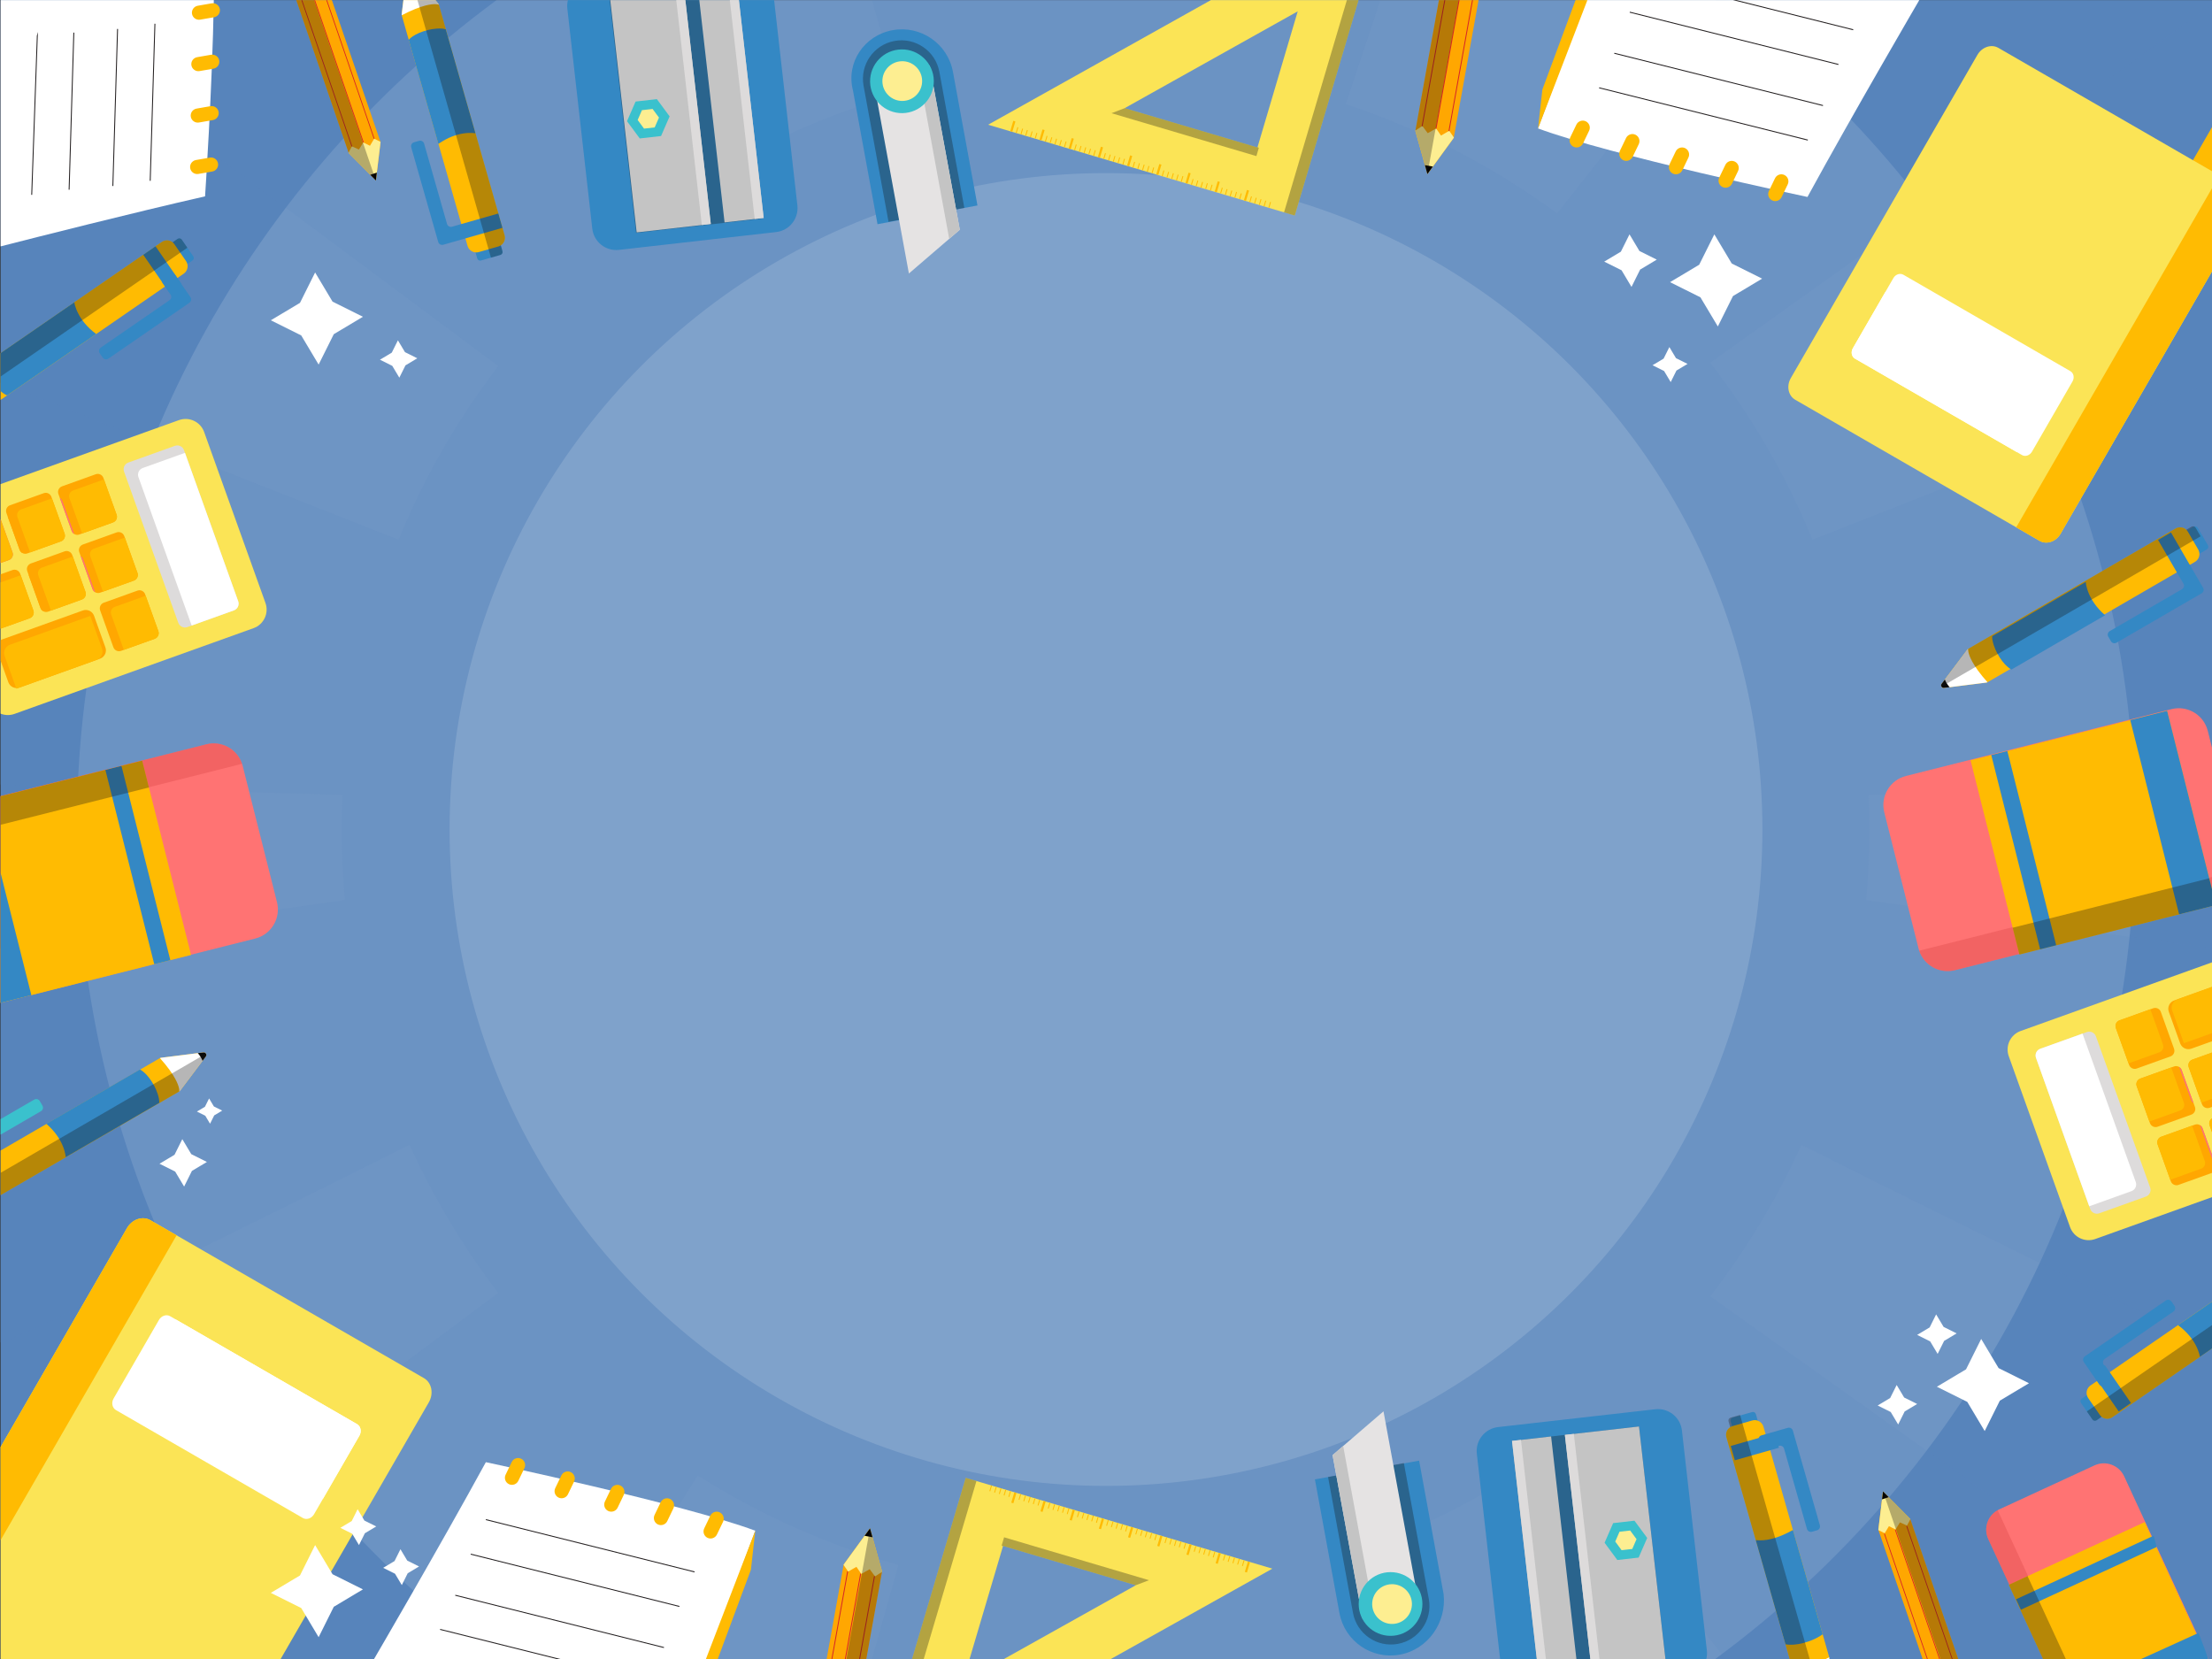 <?xml version="1.0" encoding="utf-8"?>
<!-- Generator: Adobe Illustrator 24.2.1, SVG Export Plug-In . SVG Version: 6.00 Build 0)  -->
<svg version="1.1" xmlns="http://www.w3.org/2000/svg" xmlns:xlink="http://www.w3.org/1999/xlink" x="0px" y="0px"
	 viewBox="0 0 2400 1800" style="enable-background:new 0 0 2400 1800;" xml:space="preserve">
<rect x="0" y="0" width="2400" height="1800" fill="#333333" stroke="none"/>
<style type="text/css">
	.st0{fill:#5784BB;}
	.st1{opacity:0.14;fill:#FCFAFA;}
	.st2{opacity:0.14;fill:#5784BB;}
	.st3{clip-path:url(#SVGID_2_);}
	.st4{fill:#FFBB02;}
	.st5{fill:#FBE456;}
	.st6{fill:#FFFFFF;}
	.st7{fill:#3488C4;}
	.st8{opacity:0.31;fill:#151515;}
	.st9{fill:#E5E3E3;}
	.st10{fill:#C4C4C4;}
	.st11{fill:#3AC1CD;}
	.st12{fill:#FDEE91;}
	.st13{fill:#0A0A0A;}
	.st14{fill:#FF7373;}
	.st15{opacity:0.38;fill:#DD4A4A;}
	.st16{fill:#DDDBDB;}
	.st17{fill:#FFA701;}
	.st18{fill:#F46262;}
	.st19{fill:#D62525;}
	.st20{fill:#010101;}
	.st21{fill:#231F20;}
</style>
<g id="Background">
	<g>
		<rect x="0.66" y="0.15" class="st0" width="2399.34" height="1799.85"/>
		<path class="st1" d="M2316.62,900c0,369.31-179.29,696.74-455.57,900H538.95C262.67,1596.74,83.38,1269.31,83.38,900
			c0-369.21,179.2-696.57,455.36-899.85h1322.52C2137.42,203.43,2316.62,530.79,2316.62,900z"/>
		<path class="st2" d="M2399.49,5.7V0h-527.34l-182.7,231.52c-69.12-50.75-146.39-91.02-229.5-118.51L1497.6,0H946.11l28.73,102.05
			C897,123.92,823.8,156.88,757.05,199.11l-3.77-5.94l-10.74-16.92L630.61,0H7.49l533.16,397.16
			c-43.86,57.38-80.4,120.67-108.21,188.45l-15.3-6.03l-25.99-10.25L-0.51,414.97c0,0,0,206.86,0,436.19l372.08,11.39
			c-0.55,12.41-0.85,24.9-0.85,37.45c0,25.84,1.19,51.39,3.51,76.62l-374.74,52.4v427.21c0,6.33,204.66-94.05,444.94-214.08
			c26.03,57.35,58.4,111.22,96.22,160.69L7.49,1800h623.12l126.44-199.1c66.75,42.23,139.95,75.18,217.79,97.05L946.11,1800h551.49
			l-37.64-113.01c83.1-27.49,160.38-67.77,229.5-118.51l182.7,231.52h527.34v-5.7l-403.03-287.34l-75.97-54.16l-36.39-25.94v-0.01
			l-28.58-20.37c39.02-50.47,72.35-105.56,99.02-164.32c240.28,120.03,444.94,220.4,444.94,214.07v-427.21l-374.74-52.4
			c2.31-25.23,3.51-50.79,3.51-76.62c0-12.55-0.3-25.03-0.85-37.44l372.08-11.4c0-229.33,0-436.19,0-436.19l-412.24,162.47
			l-20.71,8.17c-28.4-69.22-65.91-133.74-111.01-192.08L2399.49,5.7z"/>
		<circle class="st1" cx="1200" cy="900" r="712.19"/>
	</g>
</g>
<g id="Mid-Ground">
	<g>
		<defs>
			<rect id="SVGID_1_" x="0.66" y="0.15" width="2399.34" height="1799.85"/>
		</defs>
		<clipPath id="SVGID_2_">
			<use xlink:href="#SVGID_1_"  style="overflow:visible;"/>
		</clipPath>
		<g class="st3">
			<g>
				<polygon class="st4" points="-50.36,1833.46 -58.14,1784.62 -104.32,1802.31 -66.75,1737.23 -12.79,1768.38 				"/>
				<path class="st5" d="M465.25,1521.57l-226.52,392.35c-5.56,9.63-16.97,13.46-25.48,8.55l-296.65-171.27
					c-8.52-4.92-10.91-16.72-5.35-26.35l226.52-392.35c5.57-9.64,16.98-13.47,25.5-8.55l296.65,171.27
					C468.42,1500.13,470.81,1511.93,465.25,1521.57z"/>
				<path class="st6" d="M389.93,1557.73l-49.19,85.19c-2.66,4.6-8.11,6.43-12.17,4.08l-202.77-117.07
					c-4.06-2.35-5.21-7.98-2.55-12.58l49.19-85.19c2.66-4.61,8.11-6.43,12.17-4.08l202.77,117.07
					C391.44,1547.5,392.59,1553.12,389.93,1557.73z"/>
				<path class="st6" d="M389.93,1557.73l-39.3,68.06l-196.8-113.62c-4.06-2.35-5.21-7.98-2.55-12.58l39.3-68.06l196.8,113.62
					C391.44,1547.5,392.59,1553.12,389.93,1557.73z"/>
				<path class="st4" d="M191.59,1340.3l-246.67,427.24l-28.33-16.36c-8.52-4.92-10.91-16.72-5.35-26.35l226.52-392.35
					c5.57-9.64,16.98-13.47,25.5-8.55L191.59,1340.3z"/>
			</g>
			<g>
				<path class="st7" d="M1518.81,1795.28L1518.81,1795.28c-30.58,5.61-59.92-14.63-65.54-45.21l-26.6-144.95l113.05-20.33
					l26.6,144.95C1569.64,1760.32,1549.4,1789.67,1518.81,1795.28z"/>
				<path class="st8" d="M1516.67,1783.6L1516.67,1783.6c-22.71,4.17-44.5-10.86-48.67-33.58l-27.08-147.54l82.25-15.1l27.08,147.54
					C1554.41,1757.64,1539.38,1779.43,1516.67,1783.6z"/>
				<polygon class="st9" points="1501.08,1531.28 1540.39,1745.44 1478.5,1756.8 1445.83,1578.8 1457.34,1568.9 				"/>
				<polygon class="st10" points="1457.34,1568.9 1491.4,1754.43 1478.5,1756.8 1445.83,1578.8 				"/>
				<circle class="st11" cx="1508.73" cy="1740.31" r="34.57"/>
				
					<ellipse transform="matrix(1 -0.032 0.032 1 -54.048 48.367)" class="st12" cx="1508.73" cy="1740.31" rx="21.55" ry="21.55"/>
			</g>
			<g>
				<path class="st7" d="M1905.12,1534.33l2.64,9.26c0.5,1.74-0.51,3.56-2.25,4.05l-21.09,6.02c-1.74,0.5-3.56-0.51-4.06-2.26
					l-2.64-9.26c-0.5-1.74,0.51-3.55,2.26-4.05l21.09-6.02C1902.82,1531.58,1904.63,1532.59,1905.12,1534.33z"/>
				<path class="st4" d="M1984.8,1799.25l-4.93,40.04l-0.75,6.13c-0.02,0.14-0.04,0.27-0.08,0.39c-0.04,0.14-0.08,0.27-0.13,0.4
					c-0.01,0.01-0.01,0.02-0.01,0.02c-0.05,0.11-0.1,0.21-0.17,0.31c-0.06,0.11-0.14,0.22-0.23,0.33c-0.05,0.06-0.11,0.12-0.17,0.18
					c-0.15,0.15-0.31,0.28-0.49,0.39c-0.1,0.06-0.2,0.12-0.31,0.17c-0.08,0.03-0.15,0.06-0.23,0.09c-0.06,0.02-0.11,0.04-0.17,0.05
					c-0.13,0.04-0.26,0.07-0.4,0.09c-0.13,0.01-0.27,0.02-0.4,0.02c-0.1,0-0.19,0-0.29-0.02h-0.06c-0.06,0-0.12-0.01-0.18-0.03
					c-0.06-0.01-0.11-0.02-0.17-0.04c-0.01,0-0.02-0.01-0.03-0.01c-0.04-0.01-0.07-0.02-0.11-0.03c-0.2-0.06-0.39-0.15-0.57-0.26
					c-0.06-0.04-0.13-0.08-0.19-0.13c-0.02-0.02-0.04-0.03-0.06-0.05c-0.16-0.12-0.32-0.28-0.47-0.46l-0.04-0.06l-3.66-4.53
					l-25.49-31.64c-0.17-0.21-0.31-0.44-0.42-0.7c-0.06-0.18-0.09-0.28-0.09-0.28l-7.32-25.64l-32.24-113l-31.83-111.54
					c-1.21-4.27,0.58-8.68,4.12-10.97c0.62-0.4,1.29-0.73,2.02-0.98c0.2-0.08,0.41-0.15,0.63-0.21l10.65-3.04l10.64-3.04
					c1.18-0.34,2.37-0.44,3.52-0.34c0.84,0.07,1.67,0.25,2.45,0.53c2.9,1.02,5.28,3.38,6.19,6.57l2.31,8.08l0.17,0.61l4.27,14.96
					l0.17,0.61l25.05,87.81l32.28,113.12l7.13,25C1984.82,1798.51,1984.84,1798.88,1984.8,1799.25z"/>
				<path class="st7" d="M1908.17,1562.76l2.02,7.1c0.67,2.34,3.11,3.7,5.45,3.03l14.59-4.16c2.34-0.67,4.78,0.69,5.45,3.03
					l24.86,87.13c0.67,2.34,3.11,3.7,5.45,3.03l5.52-1.57c2.34-0.67,3.7-3.11,3.03-5.45l-29.3-102.7c-0.67-2.34-3.11-3.7-5.45-3.03
					l-28.58,8.16C1908.86,1557.98,1907.5,1560.42,1908.17,1562.76z"/>
				<path class="st6" d="M1984.71,1798.15c0.1,0.36,0.13,0.73,0.08,1.1l-4.93,40.03l-0.75,6.14c-0.3,2.43-3.38,3.31-4.92,1.4
					l-0.05-0.06l-3.66-4.54l-25.49-31.63c-0.17-0.21-0.32-0.45-0.42-0.7c-0.06-0.18-0.09-0.28-0.09-0.28s3.88,1.84,14.55-0.93
					C1965.18,1807.1,1973.55,1804,1984.71,1798.15z"/>
				<path class="st13" d="M1979.87,1839.29l-0.75,6.14c-0.3,2.43-3.38,3.31-4.92,1.4l-0.05-0.06l-3.66-4.54
					c0.55-0.04,1.13-0.12,1.76-0.23C1974.32,1841.63,1976.84,1840.81,1979.87,1839.29z"/>
				
					<rect x="1878.98" y="1560.38" transform="matrix(0.962 -0.274 0.274 0.962 -357.293 582.595)" class="st7" width="49.81" height="16.19"/>
				<path class="st7" d="M1977.58,1773.15c-2.39,1.82-8.64,5.97-19.17,9c-1.12,0.32-2.3,0.64-3.53,0.93c-4.16,1-12.21,2.2-17.7,0.9
					l-32.24-113c1.84,0.25,6.27,0.63,12.36-0.33c2.59-0.41,5.48-1.06,8.71-2.07c5.41-1.68,11.78-4.35,19.29-8.55L1977.58,1773.15z"
					/>
				<path class="st8" d="M1977.13,1847.75c-0.26,0.07-0.53,0.11-0.8,0.11c-0.1,0-0.19,0-0.29-0.02c-0.08,0-0.16-0.02-0.24-0.03
					c-0.06-0.01-0.11-0.02-0.17-0.04c-0.01,0-0.02-0.01-0.03-0.01c-0.04-0.01-0.07-0.02-0.11-0.03c-0.2-0.06-0.39-0.15-0.57-0.26
					c-0.06-0.04-0.13-0.08-0.19-0.13c-0.02-0.02-0.04-0.03-0.06-0.05c-0.16-0.12-0.32-0.28-0.47-0.46l-0.04-0.06l-3.66-4.53
					l-25.49-31.64c-0.17-0.21-0.31-0.44-0.42-0.7c-0.06-0.18-0.09-0.28-0.09-0.28l-7.32-25.64l-32.24-113l-31.83-111.54
					c-1.21-4.27,0.58-8.68,4.12-10.97l-1.8-6.32c-0.5-1.74,0.51-3.56,2.25-4.05l10.26-2.93l0.17,0.61l2.42,8.46l2.03,7.11
					l3.15,11.04l4.44,15.57l25.86,90.62l32.4,113.57l7.02,24.58l9.84,34.49L1977.13,1847.75z"/>
			</g>
			<g>
				<path class="st7" d="M208.85,282.63l-7.93,5.47c-1.49,1.03-3.53,0.66-4.56-0.83l-12.45-18.06c-1.03-1.49-0.65-3.54,0.84-4.56
					l7.93-5.47c1.49-1.03,3.53-0.65,4.56,0.84l12.45,18.06C210.72,279.57,210.34,281.61,208.85,282.63z"/>
				<path class="st4" d="M199.3,296.95l-214.2,147.67c-0.31,0.21-0.65,0.36-1.02,0.43l-39.51,8.14l-6.06,1.25
					c-1.2,0.25-2.25-0.28-2.84-1.14c-0.6-0.85-0.72-2.03-0.06-3.07l0.04-0.06l3.13-4.91l21.82-34.27c0.15-0.23,0.32-0.44,0.53-0.62
					c0.16-0.11,0.24-0.18,0.24-0.18l214.2-147.67c3.65-2.52,8.4-2.23,11.71,0.39c0.74,0.59,1.41,1.3,1.98,2.13l12.57,18.23
					c0.7,1.01,1.18,2.1,1.45,3.23C204.22,290.34,202.76,294.56,199.3,296.95z"/>
				<path class="st7" d="M183.63,296.79l-6.08,4.19c-2,1.38-2.51,4.13-1.13,6.13l8.61,12.49c1.38,2,0.88,4.75-1.13,6.13
					l-74.59,51.42c-2,1.38-2.51,4.13-1.13,6.13l3.26,4.73c1.38,2,4.13,2.51,6.13,1.13l87.93-60.62c2-1.38,2.51-4.13,1.13-6.13
					l-16.87-24.47C188.38,295.91,185.63,295.41,183.63,296.79z"/>
				<path class="st6" d="M-14.91,444.62c-0.31,0.21-0.65,0.36-1.02,0.43l-39.51,8.14l-6.06,1.25c-2.4,0.49-4.22-2.14-2.9-4.21
					l0.04-0.06l3.13-4.91l21.82-34.27c0.15-0.23,0.32-0.44,0.53-0.62c0.16-0.11,0.24-0.18,0.24-0.18s-0.5,4.26,5.53,13.49
					C-29.64,428.97-24.02,435.91-14.91,444.62z"/>
				<path class="st13" d="M-55.43,453.19l-6.06,1.25c-2.4,0.49-4.22-2.14-2.9-4.21l0.04-0.06l3.13-4.91
					c0.21,0.51,0.47,1.03,0.78,1.59C-59.43,448.68-57.85,450.8-55.43,453.19z"/>
				
					<rect x="168.01" y="267.48" transform="matrix(0.823 -0.568 0.568 0.823 -134.839 151.619)" class="st7" width="16.19" height="49.81"/>
				<path class="st7" d="M104.37,362.39L7.72,429.02c0,0-8.24-2.72-17.16-16.93c-2.42-3.85-6.45-11.77-6.57-17.5l96.65-66.63
					c0,0,0.61,5.25,4.43,12.55C88.42,346.94,94.26,354.95,104.37,362.39z"/>
				<path class="st8" d="M203.29,268.8L-64.33,453.3c-0.6-0.85-0.72-2.03-0.06-3.07l0.04-0.06l3.13-4.91l21.82-34.27
					c0.15-0.23,0.32-0.44,0.53-0.62c0.16-0.11,0.24-0.18,0.24-0.18l214.2-147.67c3.65-2.52,8.4-2.23,11.71,0.39l5.41-3.73
					c1.49-1.03,3.53-0.65,4.56,0.84L203.29,268.8z"/>
			</g>
			<g>
				<path class="st11" d="M-62.15,1292.12l8.33-4.83c1.57-0.91,3.57-0.38,4.48,1.19l11.01,18.97c0.91,1.57,0.38,3.58-1.19,4.49
					l-8.33,4.83c-1.56,0.91-3.57,0.37-4.48-1.19l-11.01-18.97C-64.25,1295.03-63.71,1293.02-62.15,1292.12z"/>
				<path class="st4" d="M-51.51,1278.59l225.04-130.56c0.32-0.19,0.68-0.3,1.05-0.35l40.02-5.04l6.14-0.78
					c1.22-0.16,2.22,0.46,2.74,1.36c0.53,0.9,0.56,2.08-0.18,3.06l-0.04,0.06l-3.5,4.66l-24.42,32.47
					c-0.16,0.22-0.36,0.42-0.58,0.58c-0.16,0.1-0.25,0.16-0.25,0.16l-225.04,130.56c-3.84,2.23-8.55,1.56-11.64-1.3
					c-0.69-0.65-1.3-1.41-1.81-2.27l-11.11-19.15c-0.62-1.06-1.01-2.19-1.19-3.33C-56.93,1284.79-55.15,1280.7-51.51,1278.59z"/>
				<path class="st11" d="M-35.9,1279.96l6.38-3.7c2.11-1.22,2.82-3.92,1.6-6.02l-7.61-13.12c-1.22-2.11-0.5-4.8,1.6-6.02
					l78.37-45.47c2.11-1.22,2.82-3.92,1.6-6.02l-2.88-4.96c-1.22-2.11-3.92-2.82-6.02-1.6l-92.38,53.59
					c-2.11,1.22-2.82,3.92-1.6,6.02l14.92,25.71C-40.7,1280.47-38,1281.19-35.9,1279.96z"/>
				<path class="st6" d="M173.53,1148.03c0.32-0.19,0.68-0.3,1.05-0.35l40.02-5.04l6.14-0.78c2.43-0.3,4.04,2.47,2.57,4.42
					l-0.04,0.06l-3.5,4.66l-24.42,32.47c-0.16,0.22-0.36,0.42-0.58,0.58c-0.16,0.1-0.25,0.16-0.25,0.16s0.83-4.21-4.47-13.88
					C187.01,1164.77,181.94,1157.42,173.53,1148.03z"/>
				<path class="st13" d="M214.6,1142.64l6.14-0.78c2.43-0.3,4.04,2.47,2.57,4.42l-0.04,0.06l-3.5,4.66
					c-0.17-0.52-0.39-1.07-0.66-1.65C218.23,1147.44,216.82,1145.21,214.6,1142.64z"/>
				
					<rect x="-36.84" y="1260.04" transform="matrix(0.865 -0.502 0.502 0.865 -648.689 159.077)" class="st11" width="16.19" height="49.81"/>
				<path class="st7" d="M50.27,1219.32l101.54-58.91c0,0,8,3.36,15.8,18.21c2.11,4.02,5.52,12.24,5.19,17.96L71.26,1255.5
					c0,0-0.2-5.28-3.44-12.86C64.97,1235.97,59.76,1227.53,50.27,1219.32z"/>
				<path class="st8" d="M-57.68,1306.34l281.17-163.12c0.53,0.9,0.56,2.08-0.18,3.06l-0.04,0.06l-3.5,4.66l-24.42,32.47
					c-0.16,0.22-0.36,0.42-0.58,0.58c-0.16,0.1-0.25,0.16-0.25,0.16l-225.04,130.56c-3.84,2.23-8.55,1.56-11.64-1.3l-5.69,3.3
					c-1.56,0.91-3.57,0.37-4.48-1.19L-57.68,1306.34z"/>
			</g>
			<g>
				<path class="st14" d="M2304.7,1601.81l93.06,201.48c5.62,12.17,0.31,26.59-11.86,32.21l-103.36,47.74
					c-0.57,0.26-1.15,0.5-1.73,0.72c-11.78,4.39-25.13-0.97-30.49-12.57l-93.06-201.48c-5.36-11.6-0.79-25.25,10.19-31.37
					c0.54-0.3,1.09-0.59,1.66-0.85l103.36-47.74C2284.66,1584.32,2299.08,1589.64,2304.7,1601.81z"/>
				<path class="st15" d="M2167.46,1638.54l113.35,245.43c-11.78,4.39-25.13-0.97-30.49-12.57l-93.06-201.48
					C2151.91,1658.3,2156.48,1644.65,2167.46,1638.54z"/>
				
					<rect x="2206.71" y="1676.95" transform="matrix(0.908 -0.419 0.419 0.908 -526.758 1121.418)" class="st4" width="162.4" height="164.33"/>
				<polygon class="st7" points="2336.74,1666.21 2340.08,1678.41 2192.64,1746.51 2187.42,1735.18 				"/>
				<polygon class="st7" points="2385.45,1771.68 2396.08,1799.66 2248.64,1867.75 2235.72,1839.77 				"/>
				
					<rect x="2213.16" y="1706.3" transform="matrix(0.908 -0.419 0.419 0.908 -544.92 1097.477)" class="st8" width="22.4" height="164.33"/>
			</g>
			<g>
				<path class="st14" d="M276.95,1018.3l-287.99,72.5c-17.4,4.38-35.05-6.17-39.42-23.57l-37.19-147.74
					c-0.21-0.82-0.38-1.63-0.51-2.45c-2.86-16.58,7.5-32.8,24.08-36.98l287.99-72.5c16.58-4.17,33.4,5.21,38.73,21.17
					c0.27,0.78,0.5,1.58,0.71,2.4l37.19,147.74C304.9,996.27,294.34,1013.92,276.95,1018.3z"/>
				<path class="st15" d="M262.62,828.73l-350.79,88.31c-2.86-16.58,7.5-32.8,24.08-36.98l287.99-72.5
					C240.48,803.39,257.29,812.78,262.62,828.73z"/>
				
					<rect x="-35.7" y="848.63" transform="matrix(0.97 -0.244 0.244 0.97 -231.452 47.089)" class="st4" width="219.89" height="217.31"/>
				
					<rect x="140.66" y="829.65" transform="matrix(0.97 -0.244 0.244 0.97 -224.536 64.923)" class="st7" width="17.98" height="217.31"/>
				
					<rect x="-33" y="870.43" transform="matrix(0.97 -0.244 0.244 0.97 -239.397 26.602)" class="st7" width="41.24" height="217.31"/>
				
					<rect x="-58.57" y="851.46" transform="matrix(0.97 -0.244 0.244 0.97 -209.97 38.759)" class="st8" width="219.89" height="29.98"/>
			</g>
			<g>
				<path class="st5" d="M-11.59,761.65l-66.52-185.44c-3.99-11.12,1.79-23.37,12.91-27.36l259.34-93.02
					c11.12-3.99,23.37,1.79,27.36,12.91l66.52,185.44c3.99,11.12-1.79,23.37-12.91,27.36L15.77,774.57
					C4.65,778.56-7.6,772.77-11.59,761.65z"/>
				<path class="st16" d="M253.8,662.25l-50.52,18.12c-4,1.44-8.41-0.65-9.85-4.65L134.6,511.7c-1.44-4,0.65-8.41,4.65-9.85
					l50.52-18.12c4-1.44,8.41,0.65,9.85,4.65l58.83,164.02C259.89,656.4,257.8,660.82,253.8,662.25z"/>
				<path class="st6" d="M253.8,662.25l-45.83,16.44L150.2,517.64c-1.44-4,0.64-8.41,4.65-9.85l45.84-16.44l57.77,161.05
					C259.89,656.4,257.8,660.82,253.8,662.25z"/>
				<path class="st17" d="M122.61,566.81l-36.58,13.12c-1.86,0.67-3.84,0.43-5.43-0.49c-1.29-0.74-2.33-1.92-2.87-3.43l-14.36-40.04
					c-1.21-3.37,0.55-7.09,3.92-8.3l36.58-13.12c3.37-1.21,7.09,0.55,8.3,3.92l14.36,40.04
					C127.74,561.88,125.98,565.6,122.61,566.81z"/>
				<path class="st17" d="M145.25,629.93l-36.58,13.12c-1.86,0.67-3.83,0.44-5.43-0.48c-1.29-0.74-2.33-1.93-2.88-3.44L86.01,599.1
					c-1.21-3.38,0.54-7.1,3.92-8.31l36.58-13.12c3.37-1.21,7.09,0.55,8.31,3.93l14.36,40.04
					C150.38,625.01,148.62,628.72,145.25,629.93z"/>
				<path class="st17" d="M167.9,693.07l-36.58,13.12c-3.37,1.21-7.09-0.55-8.3-3.92l-14.36-40.04c-1.21-3.37,0.55-7.09,3.92-8.3
					l36.58-13.12c3.37-1.21,7.09,0.55,8.3,3.92l14.36,40.04C173.02,688.14,171.27,691.86,167.9,693.07z"/>
				<path class="st17" d="M66.18,587.35L29.6,600.47c-1.86,0.67-3.83,0.44-5.43-0.48c-1.29-0.74-2.33-1.93-2.88-3.44L6.94,556.51
					c-1.21-3.38,0.55-7.09,3.92-8.3l36.58-13.12c3.37-1.21,7.09,0.54,8.3,3.92l14.36,40.04C71.31,582.42,69.55,586.14,66.18,587.35z
					"/>
				<path class="st17" d="M88.82,650.48L52.24,663.6c-1.86,0.67-3.83,0.44-5.43-0.48c-1.29-0.74-2.33-1.93-2.88-3.44l-14.36-40.04
					c-1.21-3.37,0.55-7.09,3.92-8.3l36.58-13.12c3.37-1.21,7.09,0.55,8.3,3.92l14.36,40.04C93.95,645.55,92.2,649.27,88.82,650.48z"
					/>
				<path class="st18" d="M9.65,607.62l-36.58,13.12c-3.37,1.21-7.09-0.54-8.3-3.92l-14.36-40.04c-1.21-3.38,0.55-7.09,3.92-8.3
					l36.58-13.12c3.37-1.21,7.09,0.54,8.3,3.92l14.36,40.04C14.78,602.7,13.03,606.41,9.65,607.62z"/>
				<path class="st17" d="M32.3,670.75l-36.58,13.12c-3.37,1.21-7.09-0.55-8.3-3.92l-14.36-40.04c-1.21-3.37,0.55-7.09,3.92-8.3
					l36.58-13.12c3.37-1.21,7.09,0.55,8.3,3.92l14.36,40.04C37.43,665.82,35.67,669.54,32.3,670.75z"/>
				<path class="st17" d="M108.6,714.63l-87.36,31.34c-4.96,1.78-10.42-0.8-12.2-5.75l-12.31-34.31c-1.78-4.96,0.8-10.42,5.76-12.2
					l87.36-31.34c4.56-1.64,9.55,0.41,11.7,4.61c0.19,0.36,0.36,0.75,0.5,1.15l12.31,34.31
					C116.14,707.39,113.56,712.85,108.6,714.63z"/>
				<path class="st4" d="M122.61,566.81L89.1,578.83l-13.76-38.35c-1.21-3.37,0.55-7.09,3.92-8.3l33.51-12.02l13.76,38.35
					C127.74,561.88,125.98,565.6,122.61,566.81z"/>
				<path class="st4" d="M145.25,629.93l-33.51,12.02l-13.75-38.35c-1.21-3.38,0.55-7.09,3.92-8.3l33.51-12.02l13.75,38.35
					C150.38,625.01,148.62,628.72,145.25,629.93z"/>
				<path class="st4" d="M167.9,693.07l-33.51,12.02l-13.76-38.35c-1.21-3.37,0.55-7.09,3.92-8.3l33.51-12.02l13.76,38.35
					C173.02,688.14,171.27,691.86,167.9,693.07z"/>
				<path class="st14" d="M77.73,576.01l-12.89-35.93c1.29,0.74,2.33,1.93,2.88,3.44l12.89,35.92
					C79.31,578.7,78.27,577.52,77.73,576.01z"/>
				<path class="st4" d="M66.18,587.35l-33.51,12.02l-13.75-38.35c-1.21-3.38,0.55-7.09,3.92-8.3l33.51-12.02l13.75,38.35
					C71.31,582.42,69.55,586.14,66.18,587.35z"/>
				<path class="st14" d="M100.37,639.13l-12.89-35.93c1.29,0.74,2.33,1.92,2.87,3.43l12.89,35.93
					C101.95,641.83,100.91,640.64,100.37,639.13z"/>
				<path class="st4" d="M88.82,650.48L55.31,662.5l-13.76-38.35c-1.21-3.37,0.55-7.09,3.92-8.3l33.51-12.02l13.76,38.35
					C93.95,645.55,92.2,649.27,88.82,650.48z"/>
				<path class="st17" d="M21.3,596.55L8.31,560.35c1.29,0.74,2.33,1.93,2.88,3.44l12.98,36.19
					C22.88,599.25,21.84,598.06,21.3,596.55z"/>
				<path class="st4" d="M9.65,607.62l-33.51,12.02l-13.75-38.35c-1.21-3.38,0.55-7.09,3.92-8.3l33.51-12.02l13.75,38.35
					C14.78,602.7,13.03,606.41,9.65,607.62z"/>
				<path class="st17" d="M43.94,659.68l-12.98-36.19c1.29,0.74,2.33,1.92,2.87,3.43l12.99,36.2
					C45.52,662.38,44.48,661.19,43.94,659.68z"/>
				<path class="st4" d="M32.3,670.75l-33.51,12.02l-13.76-38.35c-1.21-3.37,0.55-7.09,3.92-8.3l33.51-12.02l13.76,38.35
					C37.43,665.82,35.67,669.54,32.3,670.75z"/>
				<path class="st4" d="M104.93,715.95l-87.09,31.24c-0.19-0.36-0.36-0.75-0.5-1.15L5.04,711.73c-1.78-4.95,0.8-10.42,5.76-12.2
					l87.09-31.24c0.19,0.36,0.36,0.75,0.5,1.15l12.31,34.31C112.47,708.71,109.89,714.17,104.93,715.95z"/>
			</g>
			<g>
				<path class="st17" d="M2102.3,1847.49l-64.32-187.67l5.05-41.62l29.51,29.78l64.32,187.68c1.99,5.81-1.1,12.13-6.91,14.12
					l-13.54,4.64C2110.61,1856.39,2104.29,1853.29,2102.3,1847.49z"/>
				<polygon class="st12" points="2038.12,1660.22 2037.98,1659.81 2041.98,1626.8 2043.03,1618.19 2049.13,1624.35 
					2072.54,1647.97 2072.69,1648.41 2069.09,1655.22 2061.43,1651.77 2056.67,1659.48 2049.48,1655.87 2044.9,1663.51 				"/>
				<path class="st14" d="M2102.3,1847.49l-4.2-12.26l34.56-11.84l4.2,12.26c1.99,5.81-1.1,12.13-6.91,14.12l-13.54,4.64
					C2110.61,1856.39,2104.29,1853.29,2102.3,1847.49z"/>
				
					<rect x="2098.2" y="1829.12" transform="matrix(0.946 -0.324 0.324 0.946 -479.781 785.144)" class="st19" width="36.53" height="6.72"/>
				<g>
					
						<rect x="2097.13" y="1650.49" transform="matrix(0.946 -0.324 0.324 0.946 -450.324 773.92)" class="st19" width="0.85" height="176"/>
				</g>
				<g>
					
						<rect x="2084.67" y="1654.76" transform="matrix(0.946 -0.324 0.324 0.946 -452.274 769.828)" class="st19" width="0.85" height="176"/>
				</g>
				<g>
					
						<rect x="2072.97" y="1658.77" transform="matrix(0.946 -0.324 0.324 0.946 -454.313 766.536)" class="st19" width="0.85" height="176"/>
				</g>
				<polygon class="st20" points="2041.98,1626.8 2043.03,1618.19 2049.13,1624.35 				"/>
				<path class="st8" d="M2123.18,1852.08l-80.16-233.89l29.51,29.78l64.32,187.68c1.99,5.81-1.1,12.13-6.91,14.12L2123.18,1852.08z
					"/>
			</g>
			<g>
				<path class="st17" d="M874.64,1923.69l40.73-226.19l28.57-39.27l13.08,46.77l-40.73,226.19c-1.26,7-7.95,11.65-14.95,10.39
					l-16.32-2.94C878.03,1937.38,873.38,1930.68,874.64,1923.69z"/>
				<polygon class="st12" points="915.28,1697.99 915.37,1697.49 938.03,1666.34 943.94,1658.22 946.65,1667.89 957.02,1704.99 
					956.93,1705.52 949.43,1710.39 943.63,1702.58 934.47,1707.7 929.22,1699.99 920.29,1705.14 				"/>
				<path class="st14" d="M874.64,1923.69l2.66-14.78l41.65,7.5l-2.66,14.78c-1.26,7-7.95,11.65-14.95,10.39l-16.32-2.94
					C878.03,1937.38,873.38,1930.68,874.64,1923.69z"/>
				
					<rect x="893.55" y="1895.33" transform="matrix(0.177 -0.984 0.984 0.177 -1147.748 2460.117)" class="st19" width="7.79" height="42.32"/>
				<g>
					
						<rect x="829.35" y="1810.21" transform="matrix(0.177 -0.984 0.984 0.177 -1015.793 2406.367)" class="st19" width="203.89" height="0.98"/>
				</g>
				<g>
					
						<rect x="814.33" y="1807.51" transform="matrix(0.177 -0.984 0.984 0.177 -1025.491 2389.357)" class="st19" width="203.89" height="0.98"/>
				</g>
				<g>
					
						<rect x="800.24" y="1804.97" transform="matrix(0.177 -0.984 0.984 0.177 -1034.59 2373.398)" class="st19" width="203.89" height="0.98"/>
				</g>
				<polygon class="st20" points="938.03,1666.34 943.94,1658.22 946.65,1667.89 				"/>
				<path class="st8" d="M893.19,1940.11l50.76-281.89l13.08,46.77l-40.73,226.19c-1.26,7-7.95,11.65-14.95,10.39L893.19,1940.11z"
					/>
			</g>
			<g>
				<path class="st5" d="M961.97,1936.11l418.54-234.14l-332.71-98.51l-101,341.14L961.97,1936.11z M1232.36,1719.96l-187.79,105.05
					l43.73-147.7L1232.36,1719.96z"/>
				<polygon class="st8" points="1088.17,1677.75 1086.79,1676.86 1089.43,1667.95 1246.64,1714.5 1232.36,1719.96 1088.3,1677.3 
									"/>
				<polygon class="st8" points="946.79,1944.61 1047.8,1603.47 1059.44,1606.92 961.97,1936.11 				"/>
				<g>
					
						<rect x="1347.99" y="1698.97" transform="matrix(-0.284 0.959 -0.959 -0.284 3368.382 884.72)" class="st4" width="11.67" height="2.38"/>
					<g>
						
							<rect x="1346.1" y="1695.54" transform="matrix(-0.284 0.959 -0.959 -0.284 3358.58 883.785)" class="st4" width="6.34" height="0.98"/>
						
							<rect x="1340.94" y="1694.02" transform="matrix(-0.284 0.959 -0.959 -0.284 3350.476 886.731)" class="st4" width="6.34" height="0.98"/>
						
							<rect x="1335.78" y="1692.49" transform="matrix(-0.284 0.959 -0.959 -0.284 3342.404 889.756)" class="st4" width="6.34" height="0.98"/>
						
							<rect x="1330.62" y="1690.96" transform="matrix(-0.284 0.959 -0.959 -0.284 3334.316 892.742)" class="st4" width="6.34" height="0.98"/>
						
							<rect x="1325.47" y="1689.43" transform="matrix(-0.284 0.959 -0.959 -0.284 3326.212 895.688)" class="st4" width="6.34" height="0.98"/>
					</g>
				</g>
				<g>
					
						<rect x="1316.31" y="1689.59" transform="matrix(-0.284 0.959 -0.959 -0.284 3318.71 903.05)" class="st4" width="11.67" height="2.38"/>
					<g>
						
							<rect x="1314.42" y="1686.16" transform="matrix(-0.284 0.959 -0.959 -0.284 3308.909 902.12)" class="st4" width="6.34" height="0.98"/>
						
							<rect x="1309.26" y="1684.64" transform="matrix(-0.284 0.959 -0.959 -0.284 3300.81 905.075)" class="st4" width="6.34" height="0.98"/>
						
							<rect x="1304.1" y="1683.11" transform="matrix(-0.284 0.959 -0.959 -0.284 3292.733 908.091)" class="st4" width="6.34" height="0.98"/>
						
							<rect x="1298.94" y="1681.58" transform="matrix(-0.284 0.959 -0.959 -0.284 3284.645 911.076)" class="st4" width="6.34" height="0.98"/>
						
							<rect x="1293.78" y="1680.05" transform="matrix(-0.284 0.959 -0.959 -0.284 3276.546 914.032)" class="st4" width="6.34" height="0.98"/>
					</g>
				</g>
				<g>
					
						<rect x="1284.63" y="1680.21" transform="matrix(-0.284 0.959 -0.959 -0.284 3269.042 921.389)" class="st4" width="11.67" height="2.38"/>
					<g>
						
							<rect x="1282.74" y="1676.78" transform="matrix(-0.284 0.959 -0.959 -0.284 3259.239 920.455)" class="st4" width="6.34" height="0.98"/>
						
							<rect x="1277.58" y="1675.26" transform="matrix(-0.284 0.959 -0.959 -0.284 3251.137 923.401)" class="st4" width="6.34" height="0.98"/>
						
							<rect x="1272.42" y="1673.73" transform="matrix(-0.284 0.959 -0.959 -0.284 3243.063 926.426)" class="st4" width="6.34" height="0.98"/>
						
							<rect x="1267.26" y="1672.2" transform="matrix(-0.284 0.959 -0.959 -0.284 3234.975 929.411)" class="st4" width="6.34" height="0.98"/>
						
							<rect x="1262.1" y="1670.67" transform="matrix(-0.284 0.959 -0.959 -0.284 3226.873 932.358)" class="st4" width="6.34" height="0.98"/>
					</g>
				</g>
				<g>
					
						<rect x="1252.94" y="1670.83" transform="matrix(-0.284 0.959 -0.959 -0.284 3219.37 939.719)" class="st4" width="11.67" height="2.38"/>
					<g>
						
							<rect x="1251.06" y="1667.4" transform="matrix(-0.284 0.959 -0.959 -0.284 3209.569 938.789)" class="st4" width="6.34" height="0.98"/>
						
							<rect x="1245.9" y="1665.88" transform="matrix(-0.284 0.959 -0.959 -0.284 3201.47 941.745)" class="st4" width="6.34" height="0.98"/>
						
							<rect x="1240.74" y="1664.35" transform="matrix(-0.284 0.959 -0.959 -0.284 3193.393 944.76)" class="st4" width="6.34" height="0.98"/>
						
							<rect x="1235.58" y="1662.82" transform="matrix(-0.284 0.959 -0.959 -0.284 3185.305 947.746)" class="st4" width="6.34" height="0.98"/>
						
							<rect x="1230.42" y="1661.29" transform="matrix(-0.284 0.959 -0.959 -0.284 3177.206 950.702)" class="st4" width="6.34" height="0.98"/>
					</g>
				</g>
				<g>
					
						<rect x="1221.26" y="1661.45" transform="matrix(-0.284 0.959 -0.959 -0.284 3169.701 958.059)" class="st4" width="11.67" height="2.38"/>
					<g>
						
							<rect x="1219.37" y="1658.02" transform="matrix(-0.284 0.959 -0.959 -0.284 3159.899 957.124)" class="st4" width="6.34" height="0.98"/>
						
							<rect x="1214.22" y="1656.5" transform="matrix(-0.284 0.959 -0.959 -0.284 3151.8 960.08)" class="st4" width="6.34" height="0.98"/>
						
							<rect x="1209.06" y="1654.97" transform="matrix(-0.284 0.959 -0.959 -0.284 3143.723 963.095)" class="st4" width="6.34" height="0.98"/>
						
							<rect x="1203.9" y="1653.44" transform="matrix(-0.284 0.959 -0.959 -0.284 3135.635 966.081)" class="st4" width="6.34" height="0.98"/>
						
							<rect x="1198.74" y="1651.91" transform="matrix(-0.284 0.959 -0.959 -0.284 3127.533 969.028)" class="st4" width="6.34" height="0.98"/>
					</g>
				</g>
				<g>
					
						<rect x="1189.58" y="1652.07" transform="matrix(-0.284 0.959 -0.959 -0.284 3120.029 976.389)" class="st4" width="11.67" height="2.38"/>
					<g>
						
							<rect x="1187.69" y="1648.64" transform="matrix(-0.284 0.959 -0.959 -0.284 3110.228 975.459)" class="st4" width="6.34" height="0.98"/>
						
							<rect x="1182.53" y="1647.12" transform="matrix(-0.284 0.959 -0.959 -0.284 3102.13 978.415)" class="st4" width="6.34" height="0.98"/>
						
							<rect x="1177.38" y="1645.59" transform="matrix(-0.284 0.959 -0.959 -0.284 3094.052 981.43)" class="st4" width="6.34" height="0.98"/>
						
							<rect x="1172.22" y="1644.06" transform="matrix(-0.284 0.959 -0.959 -0.284 3085.964 984.415)" class="st4" width="6.34" height="0.98"/>
						
							<rect x="1167.06" y="1642.53" transform="matrix(-0.284 0.959 -0.959 -0.284 3077.866 987.372)" class="st4" width="6.34" height="0.98"/>
					</g>
				</g>
				<g>
					
						<rect x="1157.9" y="1642.69" transform="matrix(-0.284 0.959 -0.959 -0.284 3070.355 994.713)" class="st4" width="11.67" height="2.38"/>
					<g>
						
							<rect x="1156.01" y="1639.26" transform="matrix(-0.284 0.959 -0.959 -0.284 3060.558 993.793)" class="st4" width="6.34" height="0.98"/>
						
							<rect x="1150.85" y="1637.73" transform="matrix(-0.284 0.959 -0.959 -0.284 3052.47 996.779)" class="st4" width="6.34" height="0.98"/>
						
							<rect x="1145.69" y="1636.21" transform="matrix(-0.284 0.959 -0.959 -0.284 3044.372 999.736)" class="st4" width="6.34" height="0.98"/>
						
							<rect x="1140.53" y="1634.68" transform="matrix(-0.284 0.959 -0.959 -0.284 3036.294 1002.75)" class="st4" width="6.34" height="0.98"/>
						
							<rect x="1135.38" y="1633.15" transform="matrix(-0.284 0.959 -0.959 -0.284 3028.206 1005.735)" class="st4" width="6.34" height="0.98"/>
					</g>
				</g>
				<g>
					
						<rect x="1126.22" y="1633.31" transform="matrix(-0.284 0.959 -0.959 -0.284 3020.684 1013.043)" class="st4" width="11.67" height="2.38"/>
					<g>
						
							<rect x="1124.33" y="1629.88" transform="matrix(-0.284 0.959 -0.959 -0.284 3010.885 1012.12)" class="st4" width="6.34" height="0.98"/>
						
							<rect x="1119.17" y="1628.35" transform="matrix(-0.284 0.959 -0.959 -0.284 3002.8 1015.114)" class="st4" width="6.34" height="0.98"/>
						
							<rect x="1114.01" y="1626.83" transform="matrix(-0.284 0.959 -0.959 -0.284 2994.703 1018.071)" class="st4" width="6.34" height="0.98"/>
						
							<rect x="1108.85" y="1625.3" transform="matrix(-0.284 0.959 -0.959 -0.284 2986.621 1021.076)" class="st4" width="6.34" height="0.98"/>
						
							<rect x="1103.69" y="1623.77" transform="matrix(-0.284 0.959 -0.959 -0.284 2978.536 1024.07)" class="st4" width="6.34" height="0.98"/>
					</g>
				</g>
				<g>
					
						<rect x="1094.54" y="1623.93" transform="matrix(-0.284 0.959 -0.959 -0.284 2971.015 1031.382)" class="st4" width="11.67" height="2.38"/>
					<g>
						
							<rect x="1092.65" y="1620.5" transform="matrix(-0.284 0.959 -0.959 -0.284 2961.218 1030.463)" class="st4" width="6.34" height="0.98"/>
						
							<rect x="1087.49" y="1618.97" transform="matrix(-0.284 0.959 -0.959 -0.284 2953.13 1033.448)" class="st4" width="6.34" height="0.98"/>
						
							<rect x="1082.33" y="1617.45" transform="matrix(-0.284 0.959 -0.959 -0.284 2945.033 1036.406)" class="st4" width="6.34" height="0.98"/>
						
							<rect x="1077.17" y="1615.92" transform="matrix(-0.284 0.959 -0.959 -0.284 2936.953 1039.419)" class="st4" width="6.34" height="0.98"/>
						
							<rect x="1072.01" y="1614.39" transform="matrix(-0.284 0.959 -0.959 -0.284 2928.865 1042.405)" class="st4" width="6.34" height="0.98"/>
					</g>
				</g>
			</g>
			<g>
				<path class="st7" d="M1828.88,1819.66l-170.54,19.33c-14.36,1.63-27.31-8.69-28.94-23.05l-27.05-238.64
					c-1.63-14.36,8.69-27.31,23.05-28.94l170.54-19.33c14.36-1.63,27.31,8.69,28.94,23.05l27.05,238.64
					C1853.55,1805.08,1843.23,1818.04,1828.88,1819.66z"/>
				
					<rect x="1653.47" y="1554.81" transform="matrix(0.994 -0.113 0.113 0.994 -178.74 204.726)" class="st8" width="138.64" height="259.4"/>
				
					<rect x="1653.77" y="1560.21" transform="matrix(0.994 -0.113 0.113 0.994 -179.652 199.392)" class="st10" width="42.69" height="259.4"/>
				
					<rect x="1653.88" y="1562.06" transform="matrix(0.994 -0.113 0.113 0.994 -179.964 197.563)" class="st16" width="9.79" height="259.4"/>
				
					<rect x="1711.01" y="1551.56" transform="matrix(0.994 -0.113 0.113 0.994 -178.192 207.934)" class="st10" width="80.91" height="259.4"/>
				
					<rect x="1711.23" y="1555.56" transform="matrix(0.994 -0.113 0.113 0.994 -178.867 203.981)" class="st16" width="9.79" height="259.4"/>
				<polygon class="st11" points="1773.37,1649.94 1750.25,1652.56 1740.96,1673.88 1754.79,1692.59 1777.9,1689.97 
					1787.19,1668.64 				"/>
				<polygon class="st12" points="1768.72,1660.6 1757.16,1661.91 1752.52,1672.57 1759.43,1681.93 1770.99,1680.62 
					1775.63,1669.95 				"/>
			</g>
			<g>
				<path class="st6" d="M819.47,1660.81L768.15,1800h-362.3c0,0,71.66-122.63,121.3-213.55
					C527.15,1586.45,741.34,1631.77,819.47,1660.81z"/>
				<polygon class="st4" points="778.77,1800 814.75,1703.04 819.47,1660.81 765.94,1800 				"/>
				<path class="st4" d="M552.15,1610.29L552.15,1610.29c-3.8-1.83-5.41-6.43-3.58-10.22l6.64-13.81c1.83-3.8,6.43-5.41,10.22-3.58
					l0,0c3.8,1.83,5.41,6.43,3.58,10.22l-6.64,13.81C560.54,1610.51,555.94,1612.12,552.15,1610.29z"/>
				<path class="st4" d="M606.02,1624.85L606.02,1624.85c-3.8-1.83-5.41-6.43-3.58-10.22l6.64-13.81c1.83-3.8,6.43-5.41,10.22-3.58
					l0,0c3.8,1.83,5.41,6.43,3.58,10.22l-6.64,13.81C614.42,1625.07,609.82,1626.68,606.02,1624.85z"/>
				<path class="st4" d="M659.89,1639.41L659.89,1639.41c-3.8-1.83-5.41-6.43-3.58-10.22l6.64-13.81c1.83-3.8,6.43-5.41,10.22-3.58
					h0c3.8,1.83,5.41,6.43,3.58,10.22l-6.64,13.81C668.29,1639.62,663.69,1641.24,659.89,1639.41z"/>
				<path class="st4" d="M713.76,1653.97L713.76,1653.97c-3.8-1.83-5.41-6.43-3.58-10.22l6.64-13.81c1.83-3.8,6.43-5.41,10.22-3.58
					l0,0c3.8,1.83,5.41,6.43,3.58,10.22l-6.64,13.81C722.16,1654.18,717.56,1655.79,713.76,1653.97z"/>
				<path class="st4" d="M767.64,1668.53L767.64,1668.53c-3.8-1.83-5.41-6.43-3.58-10.22l6.64-13.81c1.83-3.8,6.43-5.41,10.22-3.58
					l0,0c3.8,1.83,5.41,6.43,3.58,10.22l-6.64,13.81C776.03,1668.74,771.43,1670.35,767.64,1668.53z"/>
				<g>
					<g>
						
							<rect x="639.87" y="1560" transform="matrix(0.243 -0.97 0.97 0.243 -1141.642 1890.86)" class="st21" width="1" height="233.43"/>
					</g>
					<g>
						
							<rect x="623.43" y="1597.46" transform="matrix(0.243 -0.97 0.97 0.243 -1190.44 1903.276)" class="st21" width="1" height="233.43"/>
					</g>
					<g>
						
							<rect x="606.68" y="1642.03" transform="matrix(0.243 -0.97 0.97 0.243 -1246.351 1920.776)" class="st21" width="1" height="233.43"/>
					</g>
					<g>
						<polygon class="st21" points="607.94,1800 603.82,1800 477.39,1768.36 477.52,1767.87 477.64,1767.39 						"/>
					</g>
				</g>
			</g>
			<g>
				<path class="st6" d="M0.66,0.15v267.17c39.62-10.14,142.09-36.12,221.83-54.29c0,0,7.91-117.47,9.5-212.89H0.66z"/>
				<path class="st4" d="M206.36,182.49L206.36,182.49c0.72,4.15,4.71,6.95,8.86,6.23l15.09-2.63c4.15-0.72,6.95-4.71,6.23-8.86l0,0
					c-0.72-4.15-4.71-6.95-8.86-6.23l-15.09,2.63C208.44,174.36,205.63,178.34,206.36,182.49z"/>
				<path class="st4" d="M207.02,126.69L207.02,126.69c0.72,4.15,4.71,6.95,8.86,6.23l15.09-2.63c4.15-0.72,6.95-4.71,6.23-8.86l0,0
					c-0.72-4.15-4.71-6.95-8.86-6.23l-15.09,2.63C209.1,118.56,206.29,122.54,207.02,126.69z"/>
				<path class="st4" d="M207.68,70.89L207.68,70.89c0.72,4.15,4.71,6.95,8.86,6.23l15.09-2.63c4.15-0.72,6.95-4.71,6.23-8.86l0,0
					c-0.72-4.15-4.71-6.95-8.86-6.23l-15.09,2.63C209.76,62.75,206.96,66.74,207.68,70.89z"/>
				<path class="st4" d="M208.34,15.09L208.34,15.09c0.72,4.15,4.71,6.95,8.86,6.23l15.09-2.63c4.15-0.72,6.95-4.71,6.23-8.86v0
					c-0.72-4.15-4.71-6.95-8.86-6.23l-15.09,2.63C210.42,6.95,207.62,10.94,208.34,15.09z"/>
				<g>
					<g>
						
							<rect x="80.23" y="110.5" transform="matrix(0.03 -1 1 0.03 49.571 273.072)" class="st21" width="170.42" height="1"/>
					</g>
					<g>
						
							<rect x="39.7" y="116.13" transform="matrix(0.03 -1 1 0.03 4.626 238.018)" class="st21" width="170.42" height="1"/>
					</g>
					<g>
						
							<rect x="-7.74" y="120.1" transform="matrix(0.03 -1 1 0.03 -45.382 194.46)" class="st21" width="170.42" height="1"/>
					</g>
					<g>
						<polygon class="st21" points="41.12,34.71 39.99,38.67 33.91,211.39 34.41,211.39 34.91,211.41 						"/>
					</g>
				</g>
			</g>
			<g>
				<polygon class="st4" points="2403.77,131.47 2410.72,175.12 2451.99,159.31 2418.41,217.46 2370.2,189.63 				"/>
				<path class="st5" d="M1943.03,410.18l202.42-350.6c4.97-8.61,15.17-12.03,22.77-7.64l265.09,153.05
					c7.61,4.39,9.75,14.94,4.78,23.54l-202.42,350.6c-4.97,8.62-15.17,12.04-22.79,7.64L1947.8,433.73
					C1940.19,429.34,1938.05,418.79,1943.03,410.18z"/>
				<path class="st6" d="M2010.33,377.87l43.95-76.13c2.37-4.11,7.24-5.74,10.87-3.65l181.19,104.61c3.63,2.1,4.65,7.13,2.28,11.24
					l-43.95,76.13c-2.38,4.12-7.24,5.74-10.87,3.65l-181.19-104.61C2008.98,387.01,2007.95,381.99,2010.33,377.87z"/>
				<path class="st6" d="M2010.33,377.87l35.11-60.82l175.86,101.53c3.63,2.1,4.65,7.13,2.28,11.24l-35.11,60.82l-175.86-101.53
					C2008.98,387.01,2007.95,381.99,2010.33,377.87z"/>
				<path class="st4" d="M2187.57,572.16l220.42-381.78l25.31,14.62c7.61,4.39,9.75,14.94,4.78,23.54l-202.42,350.6
					c-4.97,8.62-15.17,12.04-22.79,7.64L2187.57,572.16z"/>
			</g>
			<g>
				<path class="st7" d="M968.4,32.76L968.4,32.76c30.58-5.61,59.92,14.63,65.54,45.21l26.6,144.95L952.1,243.25L925.49,98.3
					C917.58,67.72,937.82,38.37,968.4,32.76z"/>
				<path class="st8" d="M970.55,44.44L970.55,44.44c22.71-4.17,44.5,10.86,48.67,33.58l27.08,147.54l-82.25,15.1L936.97,93.11
					C932.8,70.4,947.84,48.61,970.55,44.44z"/>
				<polygon class="st9" points="986.14,296.76 946.83,82.6 1008.71,71.24 1041.38,249.24 1029.88,259.14 				"/>
				<polygon class="st10" points="1029.88,259.14 995.82,73.6 1008.71,71.24 1041.38,249.24 				"/>
				
					<ellipse transform="matrix(1 -0.018 0.018 1 -1.452 18.065)" class="st11" cx="978.49" cy="87.73" rx="34.57" ry="34.57"/>
				
					<ellipse transform="matrix(1 -0.031 0.031 1 -2.261 30.579)" class="st12" cx="978.49" cy="87.73" rx="21.55" ry="21.55"/>
			</g>
			<g>
				<path class="st7" d="M517.78,280.38l-2.64-9.26c-0.5-1.74,0.51-3.56,2.25-4.05l21.09-6.02c1.74-0.5,3.56,0.51,4.06,2.26
					l2.64,9.26c0.5,1.74-0.51,3.55-2.26,4.05l-21.09,6.02C520.09,283.13,518.28,282.12,517.78,280.38z"/>
				<path class="st4" d="M507.28,266.74L435.89,16.56c-0.1-0.36-0.13-0.73-0.08-1.1l4.93-40.03l0.75-6.14
					c0.15-1.22,0.99-2.04,1.99-2.33c1-0.29,2.16-0.03,2.93,0.92l0.05,0.06l3.65,4.54L475.59,4.1c0.17,0.21,0.32,0.45,0.42,0.7
					c0.06,0.18,0.09,0.28,0.09,0.28l71.39,250.19c1.22,4.27-0.58,8.68-4.12,10.97c-0.8,0.51-1.69,0.92-2.65,1.19l-21.29,6.08
					c-1.18,0.34-2.37,0.45-3.52,0.34C511.96,273.52,508.43,270.79,507.28,266.74z"/>
				<path class="st6" d="M435.89,16.56c-0.1-0.36-0.13-0.73-0.08-1.1l4.93-40.03l0.75-6.14c0.3-2.43,3.38-3.31,4.92-1.4l0.05,0.06
					l3.65,4.54L475.59,4.1c0.17,0.21,0.32,0.45,0.42,0.7c0.06,0.18,0.09,0.28,0.09,0.28s-3.88-1.84-14.55,0.93
					C455.43,7.6,447.05,10.71,435.89,16.56z"/>
				<path class="st13" d="M440.74-24.58l0.75-6.14c0.3-2.43,3.38-3.31,4.92-1.4l0.05,0.06l3.65,4.54c-0.55,0.04-1.13,0.12-1.76,0.23
					C446.29-26.92,443.77-26.1,440.74-24.58z"/>
				<path class="st7" d="M545.19,247.19l-4.44-15.57l-47.9,13.67l0.01,0.02l-2.39,0.68c-2.34,0.67-4.78-0.69-5.45-3.03l-24.86-87.13
					c-0.67-2.34-3.11-3.7-5.45-3.03l-5.52,1.57c-2.34,0.67-3.7,3.11-3.03,5.45l29.3,102.7c0.67,2.34,3.11,3.7,5.45,3.03l28.58-8.16
					c0.09-0.02,0.16-0.07,0.24-0.1L545.19,247.19z"/>
				<path class="st7" d="M475.64,156.12L443.43,43.24c0,0,5.22-6.94,21.53-10.85c4.42-1.06,13.22-2.35,18.69-0.63l32.21,112.88
					c0,0-5.17-1.11-13.31,0.18C495.38,145.95,485.93,148.93,475.64,156.12z"/>
				<path class="st8" d="M532.67,279.54L443.48-33.05c1-0.29,2.16-0.03,2.93,0.92l0.05,0.06l3.65,4.54L475.59,4.1
					c0.17,0.21,0.32,0.45,0.42,0.7c0.06,0.18,0.09,0.28,0.09,0.28l71.39,250.19c1.22,4.27-0.58,8.68-4.12,10.97l1.8,6.32
					c0.5,1.74-0.51,3.55-2.26,4.05L532.67,279.54z"/>
			</g>
			<g>
				<path class="st7" d="M2258.64,1517.51l7.93-5.47c1.49-1.03,3.53-0.66,4.56,0.83l12.45,18.06c1.03,1.49,0.65,3.54-0.84,4.56
					l-7.93,5.47c-1.49,1.03-3.53,0.65-4.56-0.84l-12.45-18.06C2256.77,1520.58,2257.15,1518.54,2258.64,1517.51z"/>
				<path class="st4" d="M2268.2,1503.2l214.2-147.67c0.31-0.21,0.65-0.36,1.02-0.43l39.51-8.14l6.06-1.25
					c1.2-0.25,2.25,0.28,2.84,1.14c0.6,0.85,0.72,2.03,0.06,3.07l-0.04,0.06l-3.13,4.91l-21.82,34.27
					c-0.15,0.23-0.32,0.44-0.53,0.62c-0.16,0.11-0.24,0.18-0.24,0.18l-214.2,147.67c-3.65,2.52-8.41,2.23-11.71-0.39
					c-0.74-0.59-1.41-1.3-1.98-2.13l-12.57-18.23c-0.7-1.01-1.18-2.1-1.45-3.23C2263.28,1509.8,2264.73,1505.59,2268.2,1503.2z"/>
				<path class="st7" d="M2283.87,1503.36l6.08-4.19c2-1.38,2.51-4.13,1.13-6.13l-8.61-12.49c-1.38-2-0.88-4.75,1.13-6.13
					l74.59-51.42c2-1.38,2.51-4.13,1.13-6.13l-3.26-4.73c-1.38-2-4.13-2.51-6.13-1.13l-87.93,60.62c-2,1.38-2.51,4.13-1.13,6.13
					l16.87,24.47C2279.12,1504.24,2281.86,1504.74,2283.87,1503.36z"/>
				<path class="st6" d="M2482.4,1355.53c0.31-0.21,0.65-0.36,1.02-0.43l39.51-8.14l6.06-1.25c2.4-0.49,4.22,2.14,2.9,4.21
					l-0.04,0.06l-3.13,4.91l-21.82,34.27c-0.15,0.23-0.32,0.44-0.53,0.62c-0.16,0.11-0.24,0.18-0.24,0.18s0.5-4.26-5.53-13.49
					C2497.14,1371.18,2491.51,1364.24,2482.4,1355.53z"/>
				<path class="st13" d="M2522.93,1346.96l6.06-1.25c2.4-0.49,4.22,2.14,2.9,4.21l-0.04,0.06l-3.13,4.91
					c-0.21-0.51-0.47-1.03-0.78-1.59C2526.92,1351.47,2525.34,1349.35,2522.93,1346.96z"/>
				
					<rect x="2283.29" y="1482.86" transform="matrix(0.823 -0.568 0.568 0.823 -450.929 1566.961)" class="st7" width="16.19" height="49.81"/>
				<path class="st7" d="M2363.13,1437.76l96.65-66.63c0,0,8.24,2.72,17.16,16.93c2.42,3.85,6.45,11.77,6.57,17.5l-96.65,66.63
					c0,0-0.61-5.25-4.43-12.55C2379.08,1453.21,2373.23,1445.2,2363.13,1437.76z"/>
				<path class="st8" d="M2264.2,1531.35l267.63-184.5c0.6,0.85,0.72,2.03,0.06,3.07l-0.04,0.06l-3.13,4.91l-21.82,34.27
					c-0.15,0.23-0.32,0.44-0.53,0.62c-0.16,0.11-0.24,0.18-0.24,0.18l-214.2,147.67c-3.65,2.52-8.41,2.23-11.71-0.39l-5.41,3.73
					c-1.49,1.03-3.53,0.65-4.56-0.84L2264.2,1531.35z"/>
			</g>
			<g>
				<path class="st7" d="M2394.4,596.13l-8.33,4.83c-1.57,0.91-3.57,0.38-4.48-1.19l-11.01-18.97c-0.91-1.57-0.38-3.58,1.19-4.49
					l8.33-4.83c1.56-0.91,3.57-0.37,4.48,1.19l11.01,18.97C2396.5,593.22,2395.96,595.23,2394.4,596.13z"/>
				<path class="st4" d="M2381.46,609.66l-225.04,130.56c-0.32,0.19-0.68,0.3-1.05,0.35l-40.02,5.04l-6.14,0.78
					c-1.22,0.16-2.22-0.46-2.74-1.36c-0.53-0.9-0.56-2.08,0.18-3.06l0.04-0.06l3.5-4.66l24.42-32.47c0.16-0.22,0.36-0.42,0.58-0.58
					c0.16-0.1,0.25-0.16,0.25-0.16l225.04-130.56c3.84-2.23,8.55-1.56,11.64,1.3c0.69,0.65,1.3,1.41,1.81,2.27l11.11,19.15
					c0.62,1.06,1.01,2.19,1.19,3.33C2386.88,603.46,2385.1,607.55,2381.46,609.66z"/>
				<path class="st6" d="M2156.42,740.22c-0.32,0.19-0.68,0.3-1.05,0.35l-40.02,5.04l-6.14,0.78c-2.43,0.3-4.04-2.47-2.57-4.42
					l0.04-0.06l3.5-4.66l24.42-32.47c0.16-0.22,0.36-0.42,0.58-0.58c0.16-0.1,0.25-0.16,0.25-0.16s-0.83,4.21,4.47,13.88
					C2142.94,723.48,2148.01,730.83,2156.42,740.22z"/>
				<path class="st13" d="M2115.35,745.61l-6.14,0.78c-2.43,0.3-4.04-2.47-2.57-4.42l0.04-0.06l3.5-4.66
					c0.17,0.52,0.39,1.07,0.66,1.65C2111.72,740.81,2113.13,743.04,2115.35,745.61z"/>
				<path class="st7" d="M2390.36,637.72l-14.92-25.71c-0.07-0.12-0.15-0.21-0.23-0.32l-19.72-33.99l-14.01,8.13l25,43.08l0.03-0.02
					l2.53,4.36c1.22,2.11,0.5,4.8-1.6,6.02l-78.37,45.47c-2.11,1.22-2.82,3.92-1.6,6.02l2.88,4.96c1.22,2.11,3.92,2.82,6.02,1.6
					l92.38-53.59C2390.87,642.52,2391.59,639.83,2390.36,637.72z"/>
				<path class="st7" d="M2284.02,667.52l-101.54,58.91c0,0-8-3.36-15.8-18.21c-2.11-4.02-5.52-12.24-5.19-17.96l101.54-58.91
					c0,0,0.2,5.28,3.44,12.86C2269.33,650.88,2274.53,659.32,2284.02,667.52z"/>
				<path class="st8" d="M2387.63,581.91l-281.17,163.12c-0.53-0.9-0.56-2.08,0.18-3.06l0.04-0.06l3.5-4.66l24.42-32.47
					c0.16-0.22,0.36-0.42,0.58-0.58c0.16-0.1,0.25-0.16,0.25-0.16l225.04-130.56c3.84-2.23,8.55-1.56,11.64,1.3l5.69-3.3
					c1.56-0.91,3.57-0.37,4.48,1.19L2387.63,581.91z"/>
			</g>
			<g>
				<path class="st14" d="M2068,841.91l287.99-72.5c17.4-4.38,35.05,6.17,39.42,23.57l37.19,147.74c0.21,0.82,0.38,1.63,0.51,2.45
					c2.86,16.58-7.5,32.8-24.08,36.98l-287.99,72.5c-16.58,4.17-33.4-5.21-38.73-21.17c-0.27-0.78-0.5-1.58-0.71-2.4l-37.19-147.74
					C2040.04,863.94,2050.6,846.29,2068,841.91z"/>
				<path class="st15" d="M2082.32,1031.48l350.79-88.31c2.86,16.58-7.5,32.8-24.08,36.98l-287.99,72.5
					C2104.47,1056.82,2087.65,1047.43,2082.32,1031.48z"/>
				
					<rect x="2160.75" y="794.27" transform="matrix(0.97 -0.244 0.244 0.97 -151.725 581.658)" class="st4" width="219.89" height="217.31"/>
				
					<rect x="2186.31" y="813.25" transform="matrix(0.97 -0.244 0.244 0.97 -158.64 563.824)" class="st7" width="17.98" height="217.31"/>
				
					<rect x="2336.7" y="772.47" transform="matrix(0.97 -0.244 0.244 0.97 -143.781 602.147)" class="st7" width="41.24" height="217.31"/>
				
					<rect x="2183.62" y="978.77" transform="matrix(0.97 -0.244 0.244 0.97 -173.207 589.988)" class="st8" width="219.89" height="29.98"/>
			</g>
			<g>
				<path class="st5" d="M2479.09,1038.5l66.52,185.44c3.99,11.12-1.79,23.37-12.91,27.36l-259.34,93.02
					c-11.12,3.99-23.37-1.79-27.36-12.91l-66.52-185.44c-3.99-11.12,1.79-23.37,12.91-27.36l259.34-93.02
					C2462.85,1021.59,2475.1,1027.37,2479.09,1038.5z"/>
				<path class="st16" d="M2213.69,1137.9l50.52-18.12c4-1.44,8.41,0.65,9.85,4.65l58.83,164.02c1.44,4-0.65,8.41-4.65,9.85
					l-50.52,18.12c-4,1.44-8.41-0.65-9.85-4.65l-58.83-164.02C2207.61,1143.75,2209.69,1139.33,2213.69,1137.9z"/>
				<path class="st6" d="M2213.69,1137.9l45.83-16.44l57.77,161.05c1.44,4-0.64,8.41-4.65,9.85l-45.84,16.44l-57.77-161.05
					C2207.61,1143.75,2209.69,1139.33,2213.69,1137.9z"/>
				<path class="st17" d="M2344.89,1233.34l36.58-13.12c1.86-0.67,3.84-0.43,5.43,0.49c1.29,0.74,2.33,1.92,2.87,3.43l14.36,40.04
					c1.21,3.37-0.55,7.09-3.92,8.3l-36.58,13.12c-3.37,1.21-7.09-0.55-8.3-3.92l-14.36-40.04
					C2339.76,1238.27,2341.51,1234.55,2344.89,1233.34z"/>
				<path class="st17" d="M2322.24,1170.22l36.58-13.12c1.86-0.67,3.83-0.44,5.43,0.48c1.29,0.74,2.33,1.93,2.88,3.44l14.36,40.04
					c1.21,3.38-0.54,7.1-3.92,8.31l-36.58,13.12c-3.37,1.21-7.09-0.55-8.31-3.93l-14.36-40.04
					C2317.11,1175.14,2318.87,1171.43,2322.24,1170.22z"/>
				<path class="st17" d="M2299.6,1107.08l36.58-13.12c3.37-1.21,7.09,0.55,8.3,3.92l14.36,40.04c1.21,3.37-0.55,7.09-3.92,8.3
					l-36.58,13.12c-3.37,1.21-7.09-0.55-8.3-3.92l-14.36-40.04C2294.47,1112.01,2296.23,1108.29,2299.6,1107.08z"/>
				<path class="st17" d="M2401.32,1212.8l36.58-13.12c1.86-0.67,3.83-0.44,5.43,0.48c1.29,0.74,2.33,1.93,2.88,3.44l14.36,40.04
					c1.21,3.38-0.55,7.09-3.92,8.3l-36.58,13.12c-3.37,1.21-7.09-0.54-8.3-3.92l-14.36-40.04
					C2396.19,1217.73,2397.94,1214.01,2401.32,1212.8z"/>
				<path class="st17" d="M2378.67,1149.67l36.58-13.12c1.86-0.67,3.83-0.44,5.43,0.48c1.29,0.74,2.34,1.93,2.88,3.44l14.36,40.04
					c1.21,3.37-0.55,7.09-3.92,8.3l-36.58,13.12c-3.37,1.21-7.09-0.55-8.3-3.92l-14.36-40.04
					C2373.54,1154.6,2375.3,1150.88,2378.67,1149.67z"/>
				<path class="st18" d="M2457.84,1192.53l36.58-13.12c3.37-1.21,7.09,0.54,8.3,3.92l14.36,40.04c1.21,3.38-0.55,7.09-3.92,8.3
					l-36.58,13.12c-3.37,1.21-7.09-0.54-8.3-3.92l-14.36-40.04C2452.71,1197.45,2454.47,1193.74,2457.84,1192.53z"/>
				<path class="st17" d="M2435.2,1129.4l36.58-13.12c3.37-1.21,7.09,0.55,8.3,3.92l14.36,40.04c1.21,3.37-0.55,7.09-3.92,8.3
					l-36.58,13.12c-3.37,1.21-7.09-0.55-8.3-3.92l-14.36-40.04C2430.07,1134.33,2431.82,1130.61,2435.2,1129.4z"/>
				<path class="st17" d="M2358.9,1085.52l87.36-31.34c4.96-1.78,10.42,0.8,12.2,5.75l12.31,34.31c1.78,4.95-0.8,10.42-5.76,12.2
					l-87.36,31.34c-4.56,1.64-9.55-0.41-11.7-4.61c-0.19-0.36-0.36-0.75-0.5-1.15l-12.31-34.31
					C2351.36,1092.76,2353.94,1087.29,2358.9,1085.52z"/>
				<path class="st4" d="M2344.89,1233.34l33.51-12.02l13.76,38.35c1.21,3.37-0.55,7.09-3.92,8.3l-33.51,12.02l-13.76-38.35
					C2339.76,1238.27,2341.51,1234.55,2344.89,1233.34z"/>
				<path class="st4" d="M2322.24,1170.22l33.51-12.02l13.75,38.35c1.21,3.38-0.55,7.09-3.92,8.3l-33.51,12.02l-13.75-38.35
					C2317.11,1175.14,2318.87,1171.43,2322.24,1170.22z"/>
				<path class="st4" d="M2299.6,1107.08l33.51-12.02l13.76,38.35c1.21,3.37-0.55,7.09-3.92,8.3l-33.51,12.02l-13.76-38.35
					C2294.47,1112.01,2296.23,1108.29,2299.6,1107.08z"/>
				<path class="st14" d="M2389.77,1224.14l12.89,35.93c-1.29-0.74-2.33-1.93-2.88-3.44l-12.89-35.92
					C2388.19,1221.45,2389.23,1222.63,2389.77,1224.14z"/>
				<path class="st4" d="M2401.32,1212.8l33.51-12.02l13.75,38.35c1.21,3.38-0.55,7.09-3.92,8.3l-33.51,12.02l-13.75-38.35
					C2396.19,1217.73,2397.94,1214.01,2401.32,1212.8z"/>
				<path class="st14" d="M2367.13,1161.01l12.89,35.93c-1.29-0.74-2.33-1.92-2.87-3.43l-12.89-35.93
					C2365.54,1158.32,2366.58,1159.5,2367.13,1161.01z"/>
				<path class="st4" d="M2378.67,1149.67l33.51-12.02l13.76,38.35c1.21,3.37-0.55,7.09-3.92,8.3l-33.51,12.02l-13.76-38.35
					C2373.54,1154.6,2375.3,1150.88,2378.67,1149.67z"/>
				<path class="st17" d="M2446.2,1203.6l12.98,36.19c-1.29-0.74-2.33-1.93-2.88-3.44l-12.98-36.19
					C2444.62,1200.9,2445.66,1202.09,2446.2,1203.6z"/>
				<path class="st4" d="M2457.84,1192.53l33.51-12.02l13.75,38.35c1.21,3.38-0.55,7.09-3.92,8.3l-33.51,12.02l-13.75-38.35
					C2452.71,1197.45,2454.47,1193.74,2457.84,1192.53z"/>
				<path class="st17" d="M2423.55,1140.47l12.98,36.19c-1.29-0.74-2.33-1.92-2.87-3.43l-12.99-36.2
					C2421.97,1137.77,2423.01,1138.96,2423.55,1140.47z"/>
				<path class="st4" d="M2435.2,1129.4l33.51-12.02l13.76,38.35c1.21,3.37-0.55,7.09-3.92,8.3l-33.51,12.02l-13.76-38.35
					C2430.07,1134.33,2431.82,1130.61,2435.2,1129.4z"/>
				<path class="st4" d="M2362.56,1084.2l87.09-31.24c0.19,0.36,0.36,0.75,0.5,1.15l12.31,34.31c1.78,4.95-0.8,10.42-5.76,12.2
					l-87.09,31.24c-0.19-0.36-0.36-0.75-0.5-1.15l-12.31-34.31C2355.02,1091.44,2357.6,1085.98,2362.56,1084.2z"/>
			</g>
			<g>
				<path class="st17" d="M348.57-33.47l64.32,187.67l-5.05,41.62l-29.51-29.78L314.01-21.62c-1.99-5.81,1.1-12.13,6.91-14.12
					l13.54-4.64C340.26-42.37,346.58-39.27,348.57-33.47z"/>
				<polygon class="st12" points="412.75,153.8 412.89,154.21 408.89,187.22 407.84,195.83 401.74,189.67 378.33,166.05 
					378.18,165.61 381.79,158.79 389.44,162.24 394.2,154.54 401.4,158.15 405.97,150.5 				"/>
				<path class="st14" d="M348.57-33.47l4.2,12.26L318.21-9.36l-4.2-12.26c-1.99-5.81,1.1-12.13,6.91-14.12l13.54-4.64
					C340.26-42.37,346.58-39.27,348.57-33.47z"/>
				
					<rect x="316.14" y="-21.83" transform="matrix(0.946 -0.324 0.324 0.946 24.048 107.418)" class="st19" width="36.53" height="6.72"/>
				<g>
					
						<rect x="352.89" y="-12.47" transform="matrix(0.946 -0.324 0.324 0.946 -5.403 118.623)" class="st19" width="0.85" height="176"/>
				</g>
				<g>
					
						<rect x="365.35" y="-16.74" transform="matrix(0.946 -0.324 0.324 0.946 -3.351 122.391)" class="st19" width="0.85" height="176"/>
				</g>
				<g>
					
						<rect x="377.05" y="-20.75" transform="matrix(0.946 -0.324 0.324 0.946 -1.414 126.008)" class="st19" width="0.85" height="176"/>
				</g>
				<polygon class="st20" points="408.89,187.22 407.84,195.83 401.74,189.67 				"/>
				<path class="st8" d="M327.69-38.06l80.16,233.89l-29.51-29.78L314.01-21.62c-1.99-5.81,1.1-12.13,6.91-14.12L327.69-38.06z"/>
			</g>
			<g>
				<path class="st17" d="M1618.04-76.61l-40.73,226.19l-28.57,39.27l-13.08-46.77l40.73-226.19c1.26-7,7.95-11.65,14.95-10.39
					l16.32,2.94C1614.65-90.31,1619.3-83.61,1618.04-76.61z"/>
				<polygon class="st12" points="1577.4,149.09 1577.32,149.58 1554.65,180.73 1548.74,188.86 1546.03,179.18 1535.66,142.08 
					1535.76,141.55 1543.25,136.68 1549.06,144.49 1558.21,139.38 1563.46,147.09 1572.4,141.93 				"/>
				<path class="st14" d="M1618.04-76.61l-2.66,14.78l-41.65-7.5l2.66-14.78c1.26-7,7.95-11.65,14.95-10.39l16.32,2.94
					C1614.65-90.31,1619.3-83.61,1618.04-76.61z"/>
				
					<rect x="1591.35" y="-90.58" transform="matrix(0.177 -0.984 0.984 0.177 1380.879 1512.883)" class="st19" width="7.79" height="42.32"/>
				<g>
					
						<rect x="1459.44" y="35.87" transform="matrix(0.177 -0.984 0.984 0.177 1248.885 1566.592)" class="st19" width="203.89" height="0.98"/>
				</g>
				<g>
					
						<rect x="1474.47" y="38.58" transform="matrix(0.177 -0.984 0.984 0.177 1258.583 1583.602)" class="st19" width="203.89" height="0.98"/>
				</g>
				<g>
					
						<rect x="1488.56" y="41.12" transform="matrix(0.177 -0.984 0.984 0.177 1267.682 1599.561)" class="st19" width="203.89" height="0.98"/>
				</g>
				<polygon class="st20" points="1554.65,180.73 1548.74,188.86 1546.03,179.18 				"/>
				<path class="st8" d="M1599.5-93.04l-50.76,281.89l-13.08-46.77l40.73-226.19c1.26-7,7.95-11.65,14.95-10.39L1599.5-93.04z"/>
			</g>
			<g>
				<path class="st5" d="M1490.63-98.8l-418.54,234.14l332.71,98.51l101-341.14L1490.63-98.8z M1220.24,117.36l187.79-105.05
					l-43.73,147.7L1220.24,117.36z"/>
				<polygon class="st8" points="1364.44,159.57 1365.81,160.46 1363.18,169.37 1205.96,122.82 1220.24,117.36 1364.3,160.01 				
					"/>
				<polygon class="st8" points="1505.81,-107.29 1404.8,233.84 1393.16,230.4 1490.63,-98.8 				"/>
				<g>
					
						<rect x="1092.94" y="135.96" transform="matrix(0.284 -0.959 0.959 0.284 655.326 1151.782)" class="st4" width="11.67" height="2.38"/>
					<g>
						
							<rect x="1100.16" y="140.79" transform="matrix(0.284 -0.959 0.959 0.284 654.631 1159.103)" class="st4" width="6.34" height="0.98"/>
						
							<rect x="1105.32" y="142.31" transform="matrix(0.284 -0.959 0.959 0.284 656.88 1165.152)" class="st4" width="6.34" height="0.98"/>
						
							<rect x="1110.48" y="143.84" transform="matrix(0.284 -0.959 0.959 0.284 659.09 1171.184)" class="st4" width="6.34" height="0.98"/>
						
							<rect x="1115.64" y="145.37" transform="matrix(0.284 -0.959 0.959 0.284 661.32 1177.224)" class="st4" width="6.34" height="0.98"/>
						
							<rect x="1120.8" y="146.9" transform="matrix(0.284 -0.959 0.959 0.284 663.57 1183.273)" class="st4" width="6.34" height="0.98"/>
					</g>
				</g>
				<g>
					
						<rect x="1124.63" y="145.34" transform="matrix(0.284 -0.959 0.959 0.284 669.021 1188.878)" class="st4" width="11.67" height="2.38"/>
					<g>
						
							<rect x="1131.84" y="150.17" transform="matrix(0.284 -0.959 0.959 0.284 668.323 1196.198)" class="st4" width="6.34" height="0.98"/>
						
							<rect x="1137" y="151.69" transform="matrix(0.284 -0.959 0.959 0.284 670.569 1202.245)" class="st4" width="6.34" height="0.98"/>
						
							<rect x="1142.16" y="153.22" transform="matrix(0.284 -0.959 0.959 0.284 672.783 1208.279)" class="st4" width="6.34" height="0.98"/>
						
							<rect x="1147.32" y="154.75" transform="matrix(0.284 -0.959 0.959 0.284 675.013 1214.319)" class="st4" width="6.34" height="0.98"/>
						
							<rect x="1152.48" y="156.28" transform="matrix(0.284 -0.959 0.959 0.284 677.258 1220.367)" class="st4" width="6.34" height="0.98"/>
					</g>
				</g>
				<g>
					
						<rect x="1156.31" y="154.72" transform="matrix(0.284 -0.959 0.959 0.284 682.712 1225.973)" class="st4" width="11.67" height="2.38"/>
					<g>
						
							<rect x="1163.52" y="159.55" transform="matrix(0.284 -0.959 0.959 0.284 682.016 1233.293)" class="st4" width="6.34" height="0.98"/>
						
							<rect x="1168.68" y="161.07" transform="matrix(0.284 -0.959 0.959 0.284 684.267 1239.343)" class="st4" width="6.34" height="0.98"/>
						
							<rect x="1173.84" y="162.6" transform="matrix(0.284 -0.959 0.959 0.284 686.476 1245.374)" class="st4" width="6.34" height="0.98"/>
						
							<rect x="1179" y="164.13" transform="matrix(0.284 -0.959 0.959 0.284 688.706 1251.414)" class="st4" width="6.34" height="0.98"/>
						
							<rect x="1184.16" y="165.66" transform="matrix(0.284 -0.959 0.959 0.284 690.957 1257.465)" class="st4" width="6.34" height="0.98"/>
					</g>
				</g>
				<g>
					
						<rect x="1187.99" y="164.1" transform="matrix(0.284 -0.959 0.959 0.284 696.407 1263.069)" class="st4" width="11.67" height="2.38"/>
					<g>
						
							<rect x="1195.21" y="168.93" transform="matrix(0.284 -0.959 0.959 0.284 695.709 1270.388)" class="st4" width="6.34" height="0.98"/>
						
							<rect x="1200.36" y="170.45" transform="matrix(0.284 -0.959 0.959 0.284 697.956 1276.436)" class="st4" width="6.34" height="0.98"/>
						
							<rect x="1205.52" y="171.98" transform="matrix(0.284 -0.959 0.959 0.284 700.169 1282.469)" class="st4" width="6.34" height="0.98"/>
						
							<rect x="1210.68" y="173.51" transform="matrix(0.284 -0.959 0.959 0.284 702.398 1288.509)" class="st4" width="6.34" height="0.98"/>
						
							<rect x="1215.84" y="175.04" transform="matrix(0.284 -0.959 0.959 0.284 704.645 1294.558)" class="st4" width="6.34" height="0.98"/>
					</g>
				</g>
				<g>
					
						<rect x="1219.67" y="173.48" transform="matrix(0.284 -0.959 0.959 0.284 710.097 1300.163)" class="st4" width="11.67" height="2.38"/>
					<g>
						
							<rect x="1226.89" y="178.31" transform="matrix(0.284 -0.959 0.959 0.284 709.402 1307.484)" class="st4" width="6.34" height="0.98"/>
						
							<rect x="1232.05" y="179.84" transform="matrix(0.284 -0.959 0.959 0.284 711.649 1313.532)" class="st4" width="6.34" height="0.98"/>
						
							<rect x="1237.2" y="181.36" transform="matrix(0.284 -0.959 0.959 0.284 713.862 1319.564)" class="st4" width="6.34" height="0.98"/>
						
							<rect x="1242.36" y="182.89" transform="matrix(0.284 -0.959 0.959 0.284 716.091 1325.605)" class="st4" width="6.34" height="0.98"/>
						
							<rect x="1247.52" y="184.42" transform="matrix(0.284 -0.959 0.959 0.284 718.343 1331.656)" class="st4" width="6.34" height="0.98"/>
					</g>
				</g>
				<g>
					
						<rect x="1251.35" y="182.86" transform="matrix(0.284 -0.959 0.959 0.284 723.793 1337.259)" class="st4" width="11.67" height="2.38"/>
					<g>
						
							<rect x="1258.57" y="187.69" transform="matrix(0.284 -0.959 0.959 0.284 723.095 1344.579)" class="st4" width="6.34" height="0.98"/>
						
							<rect x="1263.73" y="189.22" transform="matrix(0.284 -0.959 0.959 0.284 725.342 1350.627)" class="st4" width="6.34" height="0.98"/>
						
							<rect x="1268.89" y="190.74" transform="matrix(0.284 -0.959 0.959 0.284 727.555 1356.659)" class="st4" width="6.34" height="0.98"/>
						
							<rect x="1274.05" y="192.27" transform="matrix(0.284 -0.959 0.959 0.284 729.784 1362.7)" class="st4" width="6.34" height="0.98"/>
						
							<rect x="1279.2" y="193.8" transform="matrix(0.284 -0.959 0.959 0.284 732.032 1368.749)" class="st4" width="6.34" height="0.98"/>
					</g>
				</g>
				<g>
					
						<rect x="1283.03" y="192.24" transform="matrix(0.284 -0.959 0.959 0.284 737.493 1374.358)" class="st4" width="11.67" height="2.38"/>
					<g>
						
							<rect x="1290.25" y="197.07" transform="matrix(0.284 -0.959 0.959 0.284 736.788 1381.674)" class="st4" width="6.34" height="0.98"/>
						
							<rect x="1295.41" y="198.6" transform="matrix(0.284 -0.959 0.959 0.284 739.018 1387.714)" class="st4" width="6.34" height="0.98"/>
						
							<rect x="1300.57" y="200.12" transform="matrix(0.284 -0.959 0.959 0.284 741.265 1393.763)" class="st4" width="6.34" height="0.98"/>
						
							<rect x="1305.73" y="201.65" transform="matrix(0.284 -0.959 0.959 0.284 743.477 1399.795)" class="st4" width="6.34" height="0.98"/>
						
							<rect x="1310.89" y="203.18" transform="matrix(0.284 -0.959 0.959 0.284 745.707 1405.836)" class="st4" width="6.34" height="0.98"/>
					</g>
				</g>
				<g>
					
						<rect x="1314.72" y="201.62" transform="matrix(0.284 -0.959 0.959 0.284 751.189 1411.455)" class="st4" width="11.67" height="2.38"/>
					<g>
						
							<rect x="1321.93" y="206.45" transform="matrix(0.284 -0.959 0.959 0.284 750.486 1418.772)" class="st4" width="6.34" height="0.98"/>
						
							<rect x="1327.09" y="207.98" transform="matrix(0.284 -0.959 0.959 0.284 752.711 1424.81)" class="st4" width="6.34" height="0.98"/>
						
							<rect x="1332.25" y="209.5" transform="matrix(0.284 -0.959 0.959 0.284 754.959 1430.859)" class="st4" width="6.34" height="0.98"/>
						
							<rect x="1337.41" y="211.03" transform="matrix(0.284 -0.959 0.959 0.284 757.176 1436.893)" class="st4" width="6.34" height="0.98"/>
						
							<rect x="1342.57" y="212.56" transform="matrix(0.284 -0.959 0.959 0.284 759.4 1442.931)" class="st4" width="6.34" height="0.98"/>
					</g>
				</g>
				<g>
					
						<rect x="1346.4" y="211" transform="matrix(0.284 -0.959 0.959 0.284 764.879 1448.549)" class="st4" width="11.67" height="2.38"/>
					<g>
						
							<rect x="1353.61" y="215.83" transform="matrix(0.284 -0.959 0.959 0.284 764.174 1455.864)" class="st4" width="6.34" height="0.98"/>
						
							<rect x="1358.77" y="217.36" transform="matrix(0.284 -0.959 0.959 0.284 766.404 1461.905)" class="st4" width="6.34" height="0.98"/>
						
							<rect x="1363.93" y="218.88" transform="matrix(0.284 -0.959 0.959 0.284 768.652 1467.954)" class="st4" width="6.34" height="0.98"/>
						
							<rect x="1369.09" y="220.41" transform="matrix(0.284 -0.959 0.959 0.284 770.863 1473.986)" class="st4" width="6.34" height="0.98"/>
						
							<rect x="1374.25" y="221.94" transform="matrix(0.284 -0.959 0.959 0.284 773.093 1480.026)" class="st4" width="6.34" height="0.98"/>
					</g>
				</g>
			</g>
			<g>
				<path class="st7" d="M638.62-19.51l170.54-19.33c14.36-1.63,27.31,8.69,28.94,23.05l27.05,238.64
					c1.63,14.36-8.69,27.31-23.05,28.94l-170.54,19.33c-14.36,1.63-27.31-8.69-28.94-23.05L615.57,9.43
					C613.94-4.93,624.26-17.89,638.62-19.51z"/>
				
					<rect x="675.39" y="-14.06" transform="matrix(-0.994 0.113 -0.113 -0.994 1497.702 146.686)" class="st8" width="138.64" height="259.4"/>
				
					<rect x="771.03" y="-19.46" transform="matrix(0.994 -0.113 0.113 0.994 -7.374 89.934)" class="st10" width="42.69" height="259.4"/>
				
					<rect x="803.83" y="-21.31" transform="matrix(0.994 -0.113 0.113 0.994 -7.062 91.763)" class="st16" width="9.79" height="259.4"/>
				
					<rect x="675.57" y="-10.8" transform="matrix(0.994 -0.113 0.113 0.994 -8.834 81.391)" class="st10" width="80.91" height="259.4"/>
				
					<rect x="746.47" y="-14.81" transform="matrix(0.994 -0.113 0.113 0.994 -8.159 85.345)" class="st16" width="9.79" height="259.4"/>
				<polygon class="st11" points="694.13,150.21 717.24,147.59 726.53,126.26 712.71,107.56 689.59,110.18 680.3,131.5 				"/>
				<polygon class="st12" points="698.77,139.55 710.33,138.24 714.98,127.57 708.06,118.22 696.51,119.53 691.86,130.19 				"/>
			</g>
			<g>
				<path class="st6" d="M1668.76,139.34l51.32-139.19h362.3c0,0-71.66,122.63-121.3,213.55
					C1961.08,213.7,1746.89,168.38,1668.76,139.34z"/>
				<polygon class="st4" points="1709.46,0.15 1673.48,97.11 1668.76,139.34 1722.29,0.15 				"/>
				<path class="st4" d="M1936.08,189.86L1936.08,189.86c3.8,1.83,5.41,6.43,3.58,10.22l-6.64,13.81c-1.83,3.8-6.43,5.41-10.22,3.58
					l0,0c-3.8-1.83-5.41-6.43-3.58-10.22l6.64-13.81C1927.69,189.64,1932.29,188.03,1936.08,189.86z"/>
				<path class="st4" d="M1882.21,175.3L1882.21,175.3c3.8,1.83,5.41,6.43,3.58,10.22l-6.64,13.81c-1.83,3.8-6.43,5.41-10.22,3.58
					l0,0c-3.8-1.83-5.41-6.43-3.58-10.22l6.64-13.81C1873.82,175.08,1878.42,173.47,1882.21,175.3z"/>
				<path class="st4" d="M1828.34,160.74L1828.34,160.74c3.8,1.83,5.41,6.43,3.58,10.22l-6.64,13.81c-1.83,3.8-6.43,5.41-10.22,3.58
					h0c-3.8-1.83-5.41-6.43-3.58-10.22l6.64-13.81C1819.94,160.53,1824.54,158.91,1828.34,160.74z"/>
				<path class="st4" d="M1774.47,146.18L1774.47,146.18c3.8,1.83,5.41,6.43,3.58,10.22l-6.64,13.81c-1.83,3.8-6.43,5.41-10.22,3.58
					l0,0c-3.8-1.83-5.41-6.43-3.58-10.22l6.64-13.81C1766.07,145.97,1770.67,144.36,1774.47,146.18z"/>
				<path class="st4" d="M1720.59,131.62L1720.59,131.62c3.8,1.83,5.41,6.43,3.58,10.22l-6.64,13.81c-1.83,3.8-6.43,5.41-10.22,3.58
					l0,0c-3.8-1.83-5.41-6.43-3.58-10.22l6.64-13.81C1712.2,131.41,1716.8,129.8,1720.59,131.62z"/>
				<g>
					<g>
						
							<rect x="1847.36" y="6.72" transform="matrix(0.243 -0.97 0.97 0.243 1279.495 1886.044)" class="st21" width="1" height="233.43"/>
					</g>
					<g>
						
							<rect x="1863.8" y="-30.74" transform="matrix(0.243 -0.97 0.97 0.243 1328.293 1873.628)" class="st21" width="1" height="233.43"/>
					</g>
					<g>
						
							<rect x="1880.55" y="-75.3" transform="matrix(0.243 -0.97 0.97 0.243 1384.203 1856.128)" class="st21" width="1" height="233.43"/>
					</g>
					<g>
						<polygon class="st21" points="1880.29,0.15 1884.41,0.15 2010.84,31.79 2010.71,32.28 2010.59,32.76 						"/>
					</g>
				</g>
			</g>
		</g>
		<g class="st3">
			<polygon class="st6" points="325.47,328.6 341.91,295.63 360.8,327.26 393.77,343.69 362.15,362.59 345.71,395.56 326.82,363.93 
				293.84,347.5 			"/>
			<polygon class="st6" points="1843.6,287.24 1860.04,254.27 1878.93,285.9 1911.9,302.33 1880.27,321.23 1863.84,354.2 
				1844.94,322.57 1811.97,306.14 			"/>
			<polygon class="st6" points="1805,389.1 1811.25,376.56 1818.43,388.59 1830.97,394.84 1818.95,402.02 1812.7,414.56 
				1805.51,402.53 1792.97,396.28 			"/>
			<polygon class="st6" points="1758.62,273.08 1767.99,254.27 1778.77,272.32 1797.59,281.69 1779.54,292.47 1770.16,311.29 
				1759.38,293.24 1740.57,283.86 			"/>
			<polygon class="st6" points="325.47,1709.37 341.91,1676.4 360.8,1708.02 393.77,1724.46 362.15,1743.35 345.71,1776.33 
				326.82,1744.7 293.84,1728.26 			"/>
			<polygon class="st6" points="189.35,1252.93 197.81,1235.96 207.54,1252.24 224.51,1260.7 208.23,1270.43 199.77,1287.41 
				190.04,1271.12 173.06,1262.66 			"/>
			<polygon class="st6" points="222.35,1200.84 226.86,1191.79 232.05,1200.48 241.1,1204.99 232.42,1210.18 227.9,1219.23 
				222.72,1210.55 213.66,1206.03 			"/>
			<polygon class="st6" points="2133.13,1485.71 2149.57,1452.74 2168.46,1484.37 2201.43,1500.8 2169.81,1519.69 2153.37,1552.67 
				2134.48,1521.04 2101.5,1504.6 			"/>
			<polygon class="st6" points="2050.82,1516.84 2057.87,1502.7 2065.98,1516.27 2080.12,1523.32 2066.55,1531.42 2059.5,1545.56 
				2051.4,1532 2037.26,1524.95 			"/>
			<polygon class="st6" points="2093.64,1440.25 2100.69,1426.11 2108.79,1439.67 2122.94,1446.72 2109.37,1454.83 2102.32,1468.97 
				2094.22,1455.4 2080.07,1448.35 			"/>
			<polygon class="st6" points="381.61,1650.32 388.01,1637.47 395.37,1649.79 408.21,1656.19 395.89,1663.55 389.49,1676.4 
				382.13,1664.08 369.29,1657.68 			"/>
			<polygon class="st6" points="428.08,1693.72 434.48,1680.88 441.84,1693.2 454.68,1699.6 442.36,1706.96 435.96,1719.8 
				428.6,1707.48 415.76,1701.08 			"/>
			<polygon class="st6" points="425.07,382.62 431.73,369.25 439.39,382.07 452.76,388.74 439.94,396.4 433.27,409.77 
				425.61,396.95 412.24,390.28 			"/>
		</g>
	</g>
</g>
</svg>
